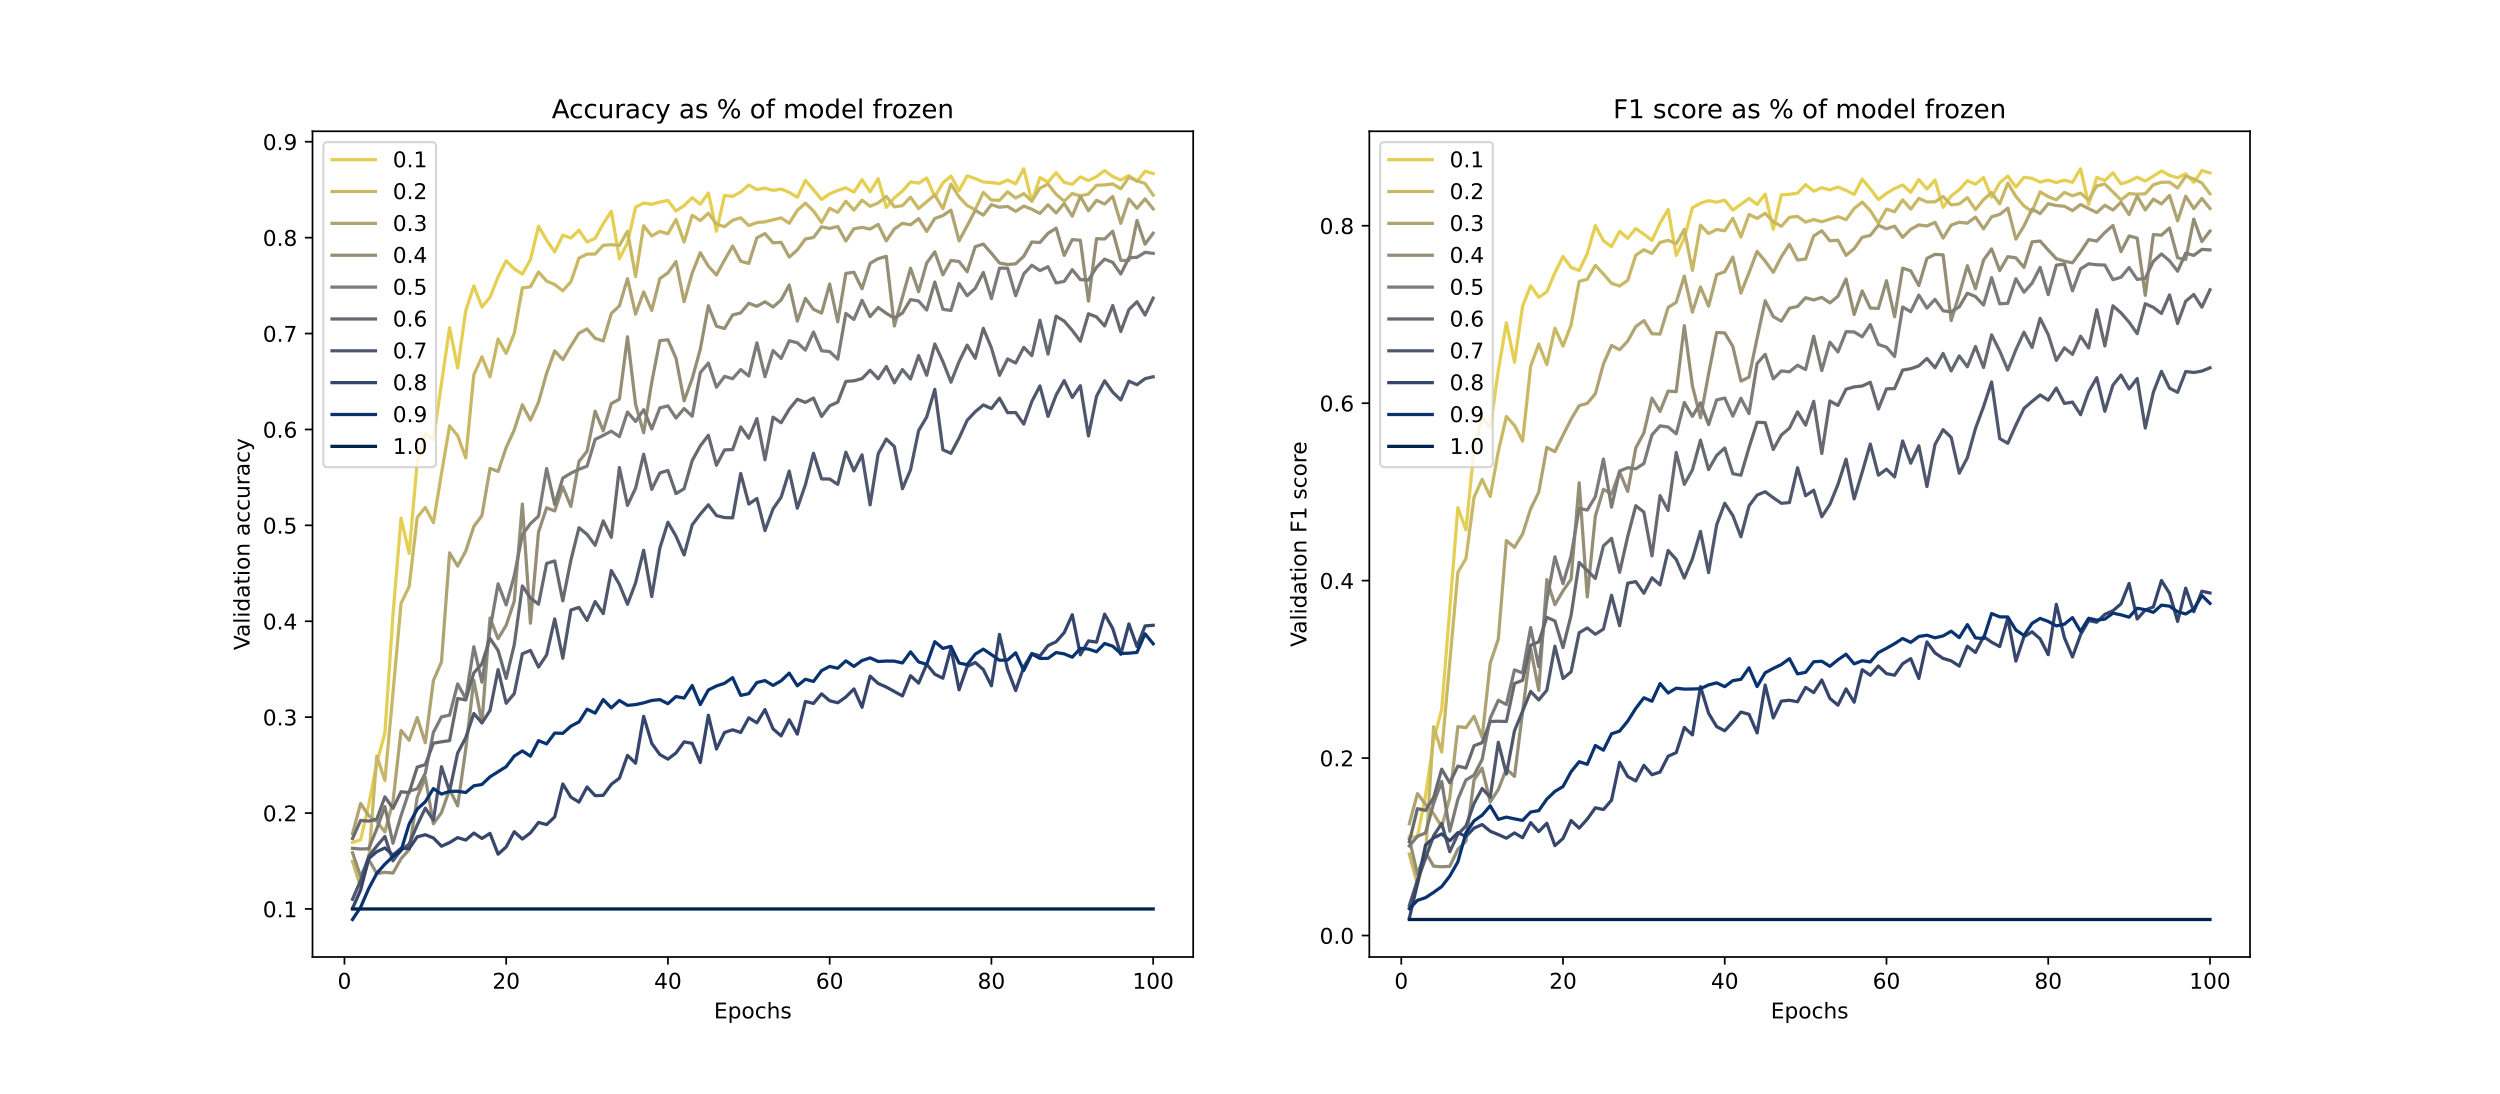 <?xml version="1.0" encoding="utf-8" standalone="no"?>
<!DOCTYPE svg PUBLIC "-//W3C//DTD SVG 1.1//EN"
  "http://www.w3.org/Graphics/SVG/1.1/DTD/svg11.dtd">
<!-- Created with matplotlib (https://matplotlib.org/) -->
<svg height="504pt" version="1.1" viewBox="0 0 1152 504" width="1152pt" xmlns="http://www.w3.org/2000/svg" xmlns:xlink="http://www.w3.org/1999/xlink">
 <defs>
  <style type="text/css">
*{stroke-linecap:butt;stroke-linejoin:round;}
  </style>
 </defs>
 <g id="figure_1">
  <g id="patch_1">
   <path d="M 0 504 
L 1152 504 
L 1152 0 
L 0 0 
z
" style="fill:#ffffff;"/>
  </g>
  <g id="axes_1">
   <g id="patch_2">
    <path d="M 144 441 
L 549.818 441 
L 549.818 60.48 
L 144 60.48 
z
" style="fill:#ffffff;"/>
   </g>
   <g id="matplotlib.axis_1">
    <g id="xtick_1">
     <g id="line2d_1">
      <defs>
       <path d="M 0 0 
L 0 3.5 
" id="m3a03d9c6e8" style="stroke:#000000;stroke-width:0.8;"/>
      </defs>
      <g>
       <use style="stroke:#000000;stroke-width:0.8;" x="158.72" xlink:href="#m3a03d9c6e8" y="441"/>
      </g>
     </g>
     <g id="text_1">
      <!-- 0 -->
      <defs>
       <path d="M 31.781 66.406 
Q 24.172 66.406 20.328 58.906 
Q 16.5 51.422 16.5 36.375 
Q 16.5 21.391 20.328 13.891 
Q 24.172 6.391 31.781 6.391 
Q 39.453 6.391 43.281 13.891 
Q 47.125 21.391 47.125 36.375 
Q 47.125 51.422 43.281 58.906 
Q 39.453 66.406 31.781 66.406 
z
M 31.781 74.219 
Q 44.047 74.219 50.516 64.516 
Q 56.984 54.828 56.984 36.375 
Q 56.984 17.969 50.516 8.266 
Q 44.047 -1.422 31.781 -1.422 
Q 19.531 -1.422 13.062 8.266 
Q 6.594 17.969 6.594 36.375 
Q 6.594 54.828 13.062 64.516 
Q 19.531 74.219 31.781 74.219 
z
" id="DejaVuSans-48"/>
      </defs>
      <g transform="translate(155.539 455.598)scale(0.1 -0.1)">
       <use xlink:href="#DejaVuSans-48"/>
      </g>
     </g>
    </g>
    <g id="xtick_2">
     <g id="line2d_2">
      <g>
       <use style="stroke:#000000;stroke-width:0.8;" x="233.25" xlink:href="#m3a03d9c6e8" y="441"/>
      </g>
     </g>
     <g id="text_2">
      <!-- 20 -->
      <defs>
       <path d="M 19.188 8.297 
L 53.609 8.297 
L 53.609 0 
L 7.328 0 
L 7.328 8.297 
Q 12.938 14.109 22.625 23.891 
Q 32.328 33.688 34.812 36.531 
Q 39.547 41.844 41.422 45.531 
Q 43.312 49.219 43.312 52.781 
Q 43.312 58.594 39.234 62.25 
Q 35.156 65.922 28.609 65.922 
Q 23.969 65.922 18.812 64.312 
Q 13.672 62.703 7.812 59.422 
L 7.812 69.391 
Q 13.766 71.781 18.938 73 
Q 24.125 74.219 28.422 74.219 
Q 39.75 74.219 46.484 68.547 
Q 53.219 62.891 53.219 53.422 
Q 53.219 48.922 51.531 44.891 
Q 49.859 40.875 45.406 35.406 
Q 44.188 33.984 37.641 27.219 
Q 31.109 20.453 19.188 8.297 
z
" id="DejaVuSans-50"/>
      </defs>
      <g transform="translate(226.888 455.598)scale(0.1 -0.1)">
       <use xlink:href="#DejaVuSans-50"/>
       <use x="63.623" xlink:href="#DejaVuSans-48"/>
      </g>
     </g>
    </g>
    <g id="xtick_3">
     <g id="line2d_3">
      <g>
       <use style="stroke:#000000;stroke-width:0.8;" x="307.781" xlink:href="#m3a03d9c6e8" y="441"/>
      </g>
     </g>
     <g id="text_3">
      <!-- 40 -->
      <defs>
       <path d="M 37.797 64.312 
L 12.891 25.391 
L 37.797 25.391 
z
M 35.203 72.906 
L 47.609 72.906 
L 47.609 25.391 
L 58.016 25.391 
L 58.016 17.188 
L 47.609 17.188 
L 47.609 0 
L 37.797 0 
L 37.797 17.188 
L 4.891 17.188 
L 4.891 26.703 
z
" id="DejaVuSans-52"/>
      </defs>
      <g transform="translate(301.418 455.598)scale(0.1 -0.1)">
       <use xlink:href="#DejaVuSans-52"/>
       <use x="63.623" xlink:href="#DejaVuSans-48"/>
      </g>
     </g>
    </g>
    <g id="xtick_4">
     <g id="line2d_4">
      <g>
       <use style="stroke:#000000;stroke-width:0.8;" x="382.311" xlink:href="#m3a03d9c6e8" y="441"/>
      </g>
     </g>
     <g id="text_4">
      <!-- 60 -->
      <defs>
       <path d="M 33.016 40.375 
Q 26.375 40.375 22.484 35.828 
Q 18.609 31.297 18.609 23.391 
Q 18.609 15.531 22.484 10.953 
Q 26.375 6.391 33.016 6.391 
Q 39.656 6.391 43.531 10.953 
Q 47.406 15.531 47.406 23.391 
Q 47.406 31.297 43.531 35.828 
Q 39.656 40.375 33.016 40.375 
z
M 52.594 71.297 
L 52.594 62.312 
Q 48.875 64.062 45.094 64.984 
Q 41.312 65.922 37.594 65.922 
Q 27.828 65.922 22.672 59.328 
Q 17.531 52.734 16.797 39.406 
Q 19.672 43.656 24.016 45.922 
Q 28.375 48.188 33.594 48.188 
Q 44.578 48.188 50.953 41.516 
Q 57.328 34.859 57.328 23.391 
Q 57.328 12.156 50.688 5.359 
Q 44.047 -1.422 33.016 -1.422 
Q 20.359 -1.422 13.672 8.266 
Q 6.984 17.969 6.984 36.375 
Q 6.984 53.656 15.188 63.938 
Q 23.391 74.219 37.203 74.219 
Q 40.922 74.219 44.703 73.484 
Q 48.484 72.75 52.594 71.297 
z
" id="DejaVuSans-54"/>
      </defs>
      <g transform="translate(375.949 455.598)scale(0.1 -0.1)">
       <use xlink:href="#DejaVuSans-54"/>
       <use x="63.623" xlink:href="#DejaVuSans-48"/>
      </g>
     </g>
    </g>
    <g id="xtick_5">
     <g id="line2d_5">
      <g>
       <use style="stroke:#000000;stroke-width:0.8;" x="456.841" xlink:href="#m3a03d9c6e8" y="441"/>
      </g>
     </g>
     <g id="text_5">
      <!-- 80 -->
      <defs>
       <path d="M 31.781 34.625 
Q 24.75 34.625 20.719 30.859 
Q 16.703 27.094 16.703 20.516 
Q 16.703 13.922 20.719 10.156 
Q 24.75 6.391 31.781 6.391 
Q 38.812 6.391 42.859 10.172 
Q 46.922 13.969 46.922 20.516 
Q 46.922 27.094 42.891 30.859 
Q 38.875 34.625 31.781 34.625 
z
M 21.922 38.812 
Q 15.578 40.375 12.031 44.719 
Q 8.5 49.078 8.5 55.328 
Q 8.5 64.062 14.719 69.141 
Q 20.953 74.219 31.781 74.219 
Q 42.672 74.219 48.875 69.141 
Q 55.078 64.062 55.078 55.328 
Q 55.078 49.078 51.531 44.719 
Q 48 40.375 41.703 38.812 
Q 48.828 37.156 52.797 32.312 
Q 56.781 27.484 56.781 20.516 
Q 56.781 9.906 50.312 4.234 
Q 43.844 -1.422 31.781 -1.422 
Q 19.734 -1.422 13.25 4.234 
Q 6.781 9.906 6.781 20.516 
Q 6.781 27.484 10.781 32.312 
Q 14.797 37.156 21.922 38.812 
z
M 18.312 54.391 
Q 18.312 48.734 21.844 45.562 
Q 25.391 42.391 31.781 42.391 
Q 38.141 42.391 41.719 45.562 
Q 45.312 48.734 45.312 54.391 
Q 45.312 60.062 41.719 63.234 
Q 38.141 66.406 31.781 66.406 
Q 25.391 66.406 21.844 63.234 
Q 18.312 60.062 18.312 54.391 
z
" id="DejaVuSans-56"/>
      </defs>
      <g transform="translate(450.479 455.598)scale(0.1 -0.1)">
       <use xlink:href="#DejaVuSans-56"/>
       <use x="63.623" xlink:href="#DejaVuSans-48"/>
      </g>
     </g>
    </g>
    <g id="xtick_6">
     <g id="line2d_6">
      <g>
       <use style="stroke:#000000;stroke-width:0.8;" x="531.372" xlink:href="#m3a03d9c6e8" y="441"/>
      </g>
     </g>
     <g id="text_6">
      <!-- 100 -->
      <defs>
       <path d="M 12.406 8.297 
L 28.516 8.297 
L 28.516 63.922 
L 10.984 60.406 
L 10.984 69.391 
L 28.422 72.906 
L 38.281 72.906 
L 38.281 8.297 
L 54.391 8.297 
L 54.391 0 
L 12.406 0 
z
" id="DejaVuSans-49"/>
      </defs>
      <g transform="translate(521.828 455.598)scale(0.1 -0.1)">
       <use xlink:href="#DejaVuSans-49"/>
       <use x="63.623" xlink:href="#DejaVuSans-48"/>
       <use x="127.246" xlink:href="#DejaVuSans-48"/>
      </g>
     </g>
    </g>
    <g id="text_7">
     <!-- Epochs -->
     <defs>
      <path d="M 9.812 72.906 
L 55.906 72.906 
L 55.906 64.594 
L 19.672 64.594 
L 19.672 43.016 
L 54.391 43.016 
L 54.391 34.719 
L 19.672 34.719 
L 19.672 8.297 
L 56.781 8.297 
L 56.781 0 
L 9.812 0 
z
" id="DejaVuSans-69"/>
      <path d="M 18.109 8.203 
L 18.109 -20.797 
L 9.078 -20.797 
L 9.078 54.688 
L 18.109 54.688 
L 18.109 46.391 
Q 20.953 51.266 25.266 53.625 
Q 29.594 56 35.594 56 
Q 45.562 56 51.781 48.094 
Q 58.016 40.188 58.016 27.297 
Q 58.016 14.406 51.781 6.484 
Q 45.562 -1.422 35.594 -1.422 
Q 29.594 -1.422 25.266 0.953 
Q 20.953 3.328 18.109 8.203 
z
M 48.688 27.297 
Q 48.688 37.203 44.609 42.844 
Q 40.531 48.484 33.406 48.484 
Q 26.266 48.484 22.188 42.844 
Q 18.109 37.203 18.109 27.297 
Q 18.109 17.391 22.188 11.75 
Q 26.266 6.109 33.406 6.109 
Q 40.531 6.109 44.609 11.75 
Q 48.688 17.391 48.688 27.297 
z
" id="DejaVuSans-112"/>
      <path d="M 30.609 48.391 
Q 23.391 48.391 19.188 42.75 
Q 14.984 37.109 14.984 27.297 
Q 14.984 17.484 19.156 11.844 
Q 23.344 6.203 30.609 6.203 
Q 37.797 6.203 41.984 11.859 
Q 46.188 17.531 46.188 27.297 
Q 46.188 37.016 41.984 42.703 
Q 37.797 48.391 30.609 48.391 
z
M 30.609 56 
Q 42.328 56 49.016 48.375 
Q 55.719 40.766 55.719 27.297 
Q 55.719 13.875 49.016 6.219 
Q 42.328 -1.422 30.609 -1.422 
Q 18.844 -1.422 12.172 6.219 
Q 5.516 13.875 5.516 27.297 
Q 5.516 40.766 12.172 48.375 
Q 18.844 56 30.609 56 
z
" id="DejaVuSans-111"/>
      <path d="M 48.781 52.594 
L 48.781 44.188 
Q 44.969 46.297 41.141 47.344 
Q 37.312 48.391 33.406 48.391 
Q 24.656 48.391 19.812 42.844 
Q 14.984 37.312 14.984 27.297 
Q 14.984 17.281 19.812 11.734 
Q 24.656 6.203 33.406 6.203 
Q 37.312 6.203 41.141 7.25 
Q 44.969 8.297 48.781 10.406 
L 48.781 2.094 
Q 45.016 0.344 40.984 -0.531 
Q 36.969 -1.422 32.422 -1.422 
Q 20.062 -1.422 12.781 6.344 
Q 5.516 14.109 5.516 27.297 
Q 5.516 40.672 12.859 48.328 
Q 20.219 56 33.016 56 
Q 37.156 56 41.109 55.141 
Q 45.062 54.297 48.781 52.594 
z
" id="DejaVuSans-99"/>
      <path d="M 54.891 33.016 
L 54.891 0 
L 45.906 0 
L 45.906 32.719 
Q 45.906 40.484 42.875 44.328 
Q 39.844 48.188 33.797 48.188 
Q 26.516 48.188 22.312 43.547 
Q 18.109 38.922 18.109 30.906 
L 18.109 0 
L 9.078 0 
L 9.078 75.984 
L 18.109 75.984 
L 18.109 46.188 
Q 21.344 51.125 25.703 53.562 
Q 30.078 56 35.797 56 
Q 45.219 56 50.047 50.172 
Q 54.891 44.344 54.891 33.016 
z
" id="DejaVuSans-104"/>
      <path d="M 44.281 53.078 
L 44.281 44.578 
Q 40.484 46.531 36.375 47.5 
Q 32.281 48.484 27.875 48.484 
Q 21.188 48.484 17.844 46.438 
Q 14.5 44.391 14.5 40.281 
Q 14.5 37.156 16.891 35.375 
Q 19.281 33.594 26.516 31.984 
L 29.594 31.297 
Q 39.156 29.25 43.188 25.516 
Q 47.219 21.781 47.219 15.094 
Q 47.219 7.469 41.188 3.016 
Q 35.156 -1.422 24.609 -1.422 
Q 20.219 -1.422 15.453 -0.562 
Q 10.688 0.297 5.422 2 
L 5.422 11.281 
Q 10.406 8.688 15.234 7.391 
Q 20.062 6.109 24.812 6.109 
Q 31.156 6.109 34.562 8.281 
Q 37.984 10.453 37.984 14.406 
Q 37.984 18.062 35.516 20.016 
Q 33.062 21.969 24.703 23.781 
L 21.578 24.516 
Q 13.234 26.266 9.516 29.906 
Q 5.812 33.547 5.812 39.891 
Q 5.812 47.609 11.281 51.797 
Q 16.75 56 26.812 56 
Q 31.781 56 36.172 55.266 
Q 40.578 54.547 44.281 53.078 
z
" id="DejaVuSans-115"/>
     </defs>
     <g transform="translate(328.993 469.277)scale(0.1 -0.1)">
      <use xlink:href="#DejaVuSans-69"/>
      <use x="63.184" xlink:href="#DejaVuSans-112"/>
      <use x="126.66" xlink:href="#DejaVuSans-111"/>
      <use x="187.842" xlink:href="#DejaVuSans-99"/>
      <use x="242.822" xlink:href="#DejaVuSans-104"/>
      <use x="306.201" xlink:href="#DejaVuSans-115"/>
     </g>
    </g>
   </g>
   <g id="matplotlib.axis_2">
    <g id="ytick_1">
     <g id="line2d_7">
      <defs>
       <path d="M 0 0 
L -3.5 0 
" id="m213b080c82" style="stroke:#000000;stroke-width:0.8;"/>
      </defs>
      <g>
       <use style="stroke:#000000;stroke-width:0.8;" x="144" xlink:href="#m213b080c82" y="418.843"/>
      </g>
     </g>
     <g id="text_8">
      <!-- 0.1 -->
      <defs>
       <path d="M 10.688 12.406 
L 21 12.406 
L 21 0 
L 10.688 0 
z
" id="DejaVuSans-46"/>
      </defs>
      <g transform="translate(121.097 422.642)scale(0.1 -0.1)">
       <use xlink:href="#DejaVuSans-48"/>
       <use x="63.623" xlink:href="#DejaVuSans-46"/>
       <use x="95.41" xlink:href="#DejaVuSans-49"/>
      </g>
     </g>
    </g>
    <g id="ytick_2">
     <g id="line2d_8">
      <g>
       <use style="stroke:#000000;stroke-width:0.8;" x="144" xlink:href="#m213b080c82" y="374.652"/>
      </g>
     </g>
     <g id="text_9">
      <!-- 0.2 -->
      <g transform="translate(121.097 378.451)scale(0.1 -0.1)">
       <use xlink:href="#DejaVuSans-48"/>
       <use x="63.623" xlink:href="#DejaVuSans-46"/>
       <use x="95.41" xlink:href="#DejaVuSans-50"/>
      </g>
     </g>
    </g>
    <g id="ytick_3">
     <g id="line2d_9">
      <g>
       <use style="stroke:#000000;stroke-width:0.8;" x="144" xlink:href="#m213b080c82" y="330.461"/>
      </g>
     </g>
     <g id="text_10">
      <!-- 0.3 -->
      <defs>
       <path d="M 40.578 39.312 
Q 47.656 37.797 51.625 33 
Q 55.609 28.219 55.609 21.188 
Q 55.609 10.406 48.188 4.484 
Q 40.766 -1.422 27.094 -1.422 
Q 22.516 -1.422 17.656 -0.516 
Q 12.797 0.391 7.625 2.203 
L 7.625 11.719 
Q 11.719 9.328 16.594 8.109 
Q 21.484 6.891 26.812 6.891 
Q 36.078 6.891 40.938 10.547 
Q 45.797 14.203 45.797 21.188 
Q 45.797 27.641 41.281 31.266 
Q 36.766 34.906 28.719 34.906 
L 20.219 34.906 
L 20.219 43.016 
L 29.109 43.016 
Q 36.375 43.016 40.234 45.922 
Q 44.094 48.828 44.094 54.297 
Q 44.094 59.906 40.109 62.906 
Q 36.141 65.922 28.719 65.922 
Q 24.656 65.922 20.016 65.031 
Q 15.375 64.156 9.812 62.312 
L 9.812 71.094 
Q 15.438 72.656 20.344 73.438 
Q 25.25 74.219 29.594 74.219 
Q 40.828 74.219 47.359 69.109 
Q 53.906 64.016 53.906 55.328 
Q 53.906 49.266 50.438 45.094 
Q 46.969 40.922 40.578 39.312 
z
" id="DejaVuSans-51"/>
      </defs>
      <g transform="translate(121.097 334.26)scale(0.1 -0.1)">
       <use xlink:href="#DejaVuSans-48"/>
       <use x="63.623" xlink:href="#DejaVuSans-46"/>
       <use x="95.41" xlink:href="#DejaVuSans-51"/>
      </g>
     </g>
    </g>
    <g id="ytick_4">
     <g id="line2d_10">
      <g>
       <use style="stroke:#000000;stroke-width:0.8;" x="144" xlink:href="#m213b080c82" y="286.27"/>
      </g>
     </g>
     <g id="text_11">
      <!-- 0.4 -->
      <g transform="translate(121.097 290.069)scale(0.1 -0.1)">
       <use xlink:href="#DejaVuSans-48"/>
       <use x="63.623" xlink:href="#DejaVuSans-46"/>
       <use x="95.41" xlink:href="#DejaVuSans-52"/>
      </g>
     </g>
    </g>
    <g id="ytick_5">
     <g id="line2d_11">
      <g>
       <use style="stroke:#000000;stroke-width:0.8;" x="144" xlink:href="#m213b080c82" y="242.079"/>
      </g>
     </g>
     <g id="text_12">
      <!-- 0.5 -->
      <defs>
       <path d="M 10.797 72.906 
L 49.516 72.906 
L 49.516 64.594 
L 19.828 64.594 
L 19.828 46.734 
Q 21.969 47.469 24.109 47.828 
Q 26.266 48.188 28.422 48.188 
Q 40.625 48.188 47.75 41.5 
Q 54.891 34.812 54.891 23.391 
Q 54.891 11.625 47.562 5.094 
Q 40.234 -1.422 26.906 -1.422 
Q 22.312 -1.422 17.547 -0.641 
Q 12.797 0.141 7.719 1.703 
L 7.719 11.625 
Q 12.109 9.234 16.797 8.062 
Q 21.484 6.891 26.703 6.891 
Q 35.156 6.891 40.078 11.328 
Q 45.016 15.766 45.016 23.391 
Q 45.016 31 40.078 35.438 
Q 35.156 39.891 26.703 39.891 
Q 22.75 39.891 18.812 39.016 
Q 14.891 38.141 10.797 36.281 
z
" id="DejaVuSans-53"/>
      </defs>
      <g transform="translate(121.097 245.878)scale(0.1 -0.1)">
       <use xlink:href="#DejaVuSans-48"/>
       <use x="63.623" xlink:href="#DejaVuSans-46"/>
       <use x="95.41" xlink:href="#DejaVuSans-53"/>
      </g>
     </g>
    </g>
    <g id="ytick_6">
     <g id="line2d_12">
      <g>
       <use style="stroke:#000000;stroke-width:0.8;" x="144" xlink:href="#m213b080c82" y="197.888"/>
      </g>
     </g>
     <g id="text_13">
      <!-- 0.6 -->
      <g transform="translate(121.097 201.687)scale(0.1 -0.1)">
       <use xlink:href="#DejaVuSans-48"/>
       <use x="63.623" xlink:href="#DejaVuSans-46"/>
       <use x="95.41" xlink:href="#DejaVuSans-54"/>
      </g>
     </g>
    </g>
    <g id="ytick_7">
     <g id="line2d_13">
      <g>
       <use style="stroke:#000000;stroke-width:0.8;" x="144" xlink:href="#m213b080c82" y="153.697"/>
      </g>
     </g>
     <g id="text_14">
      <!-- 0.7 -->
      <defs>
       <path d="M 8.203 72.906 
L 55.078 72.906 
L 55.078 68.703 
L 28.609 0 
L 18.312 0 
L 43.219 64.594 
L 8.203 64.594 
z
" id="DejaVuSans-55"/>
      </defs>
      <g transform="translate(121.097 157.496)scale(0.1 -0.1)">
       <use xlink:href="#DejaVuSans-48"/>
       <use x="63.623" xlink:href="#DejaVuSans-46"/>
       <use x="95.41" xlink:href="#DejaVuSans-55"/>
      </g>
     </g>
    </g>
    <g id="ytick_8">
     <g id="line2d_14">
      <g>
       <use style="stroke:#000000;stroke-width:0.8;" x="144" xlink:href="#m213b080c82" y="109.506"/>
      </g>
     </g>
     <g id="text_15">
      <!-- 0.8 -->
      <g transform="translate(121.097 113.305)scale(0.1 -0.1)">
       <use xlink:href="#DejaVuSans-48"/>
       <use x="63.623" xlink:href="#DejaVuSans-46"/>
       <use x="95.41" xlink:href="#DejaVuSans-56"/>
      </g>
     </g>
    </g>
    <g id="ytick_9">
     <g id="line2d_15">
      <g>
       <use style="stroke:#000000;stroke-width:0.8;" x="144" xlink:href="#m213b080c82" y="65.314"/>
      </g>
     </g>
     <g id="text_16">
      <!-- 0.9 -->
      <defs>
       <path d="M 10.984 1.516 
L 10.984 10.5 
Q 14.703 8.734 18.5 7.812 
Q 22.312 6.891 25.984 6.891 
Q 35.75 6.891 40.891 13.453 
Q 46.047 20.016 46.781 33.406 
Q 43.953 29.203 39.594 26.953 
Q 35.25 24.703 29.984 24.703 
Q 19.047 24.703 12.672 31.312 
Q 6.297 37.938 6.297 49.422 
Q 6.297 60.641 12.938 67.422 
Q 19.578 74.219 30.609 74.219 
Q 43.266 74.219 49.922 64.516 
Q 56.594 54.828 56.594 36.375 
Q 56.594 19.141 48.406 8.859 
Q 40.234 -1.422 26.422 -1.422 
Q 22.703 -1.422 18.891 -0.688 
Q 15.094 0.047 10.984 1.516 
z
M 30.609 32.422 
Q 37.25 32.422 41.125 36.953 
Q 45.016 41.5 45.016 49.422 
Q 45.016 57.281 41.125 61.844 
Q 37.25 66.406 30.609 66.406 
Q 23.969 66.406 20.094 61.844 
Q 16.219 57.281 16.219 49.422 
Q 16.219 41.5 20.094 36.953 
Q 23.969 32.422 30.609 32.422 
z
" id="DejaVuSans-57"/>
      </defs>
      <g transform="translate(121.097 69.114)scale(0.1 -0.1)">
       <use xlink:href="#DejaVuSans-48"/>
       <use x="63.623" xlink:href="#DejaVuSans-46"/>
       <use x="95.41" xlink:href="#DejaVuSans-57"/>
      </g>
     </g>
    </g>
    <g id="text_17">
     <!-- Validation accuracy -->
     <defs>
      <path d="M 28.609 0 
L 0.781 72.906 
L 11.078 72.906 
L 34.188 11.531 
L 57.328 72.906 
L 67.578 72.906 
L 39.797 0 
z
" id="DejaVuSans-86"/>
      <path d="M 34.281 27.484 
Q 23.391 27.484 19.188 25 
Q 14.984 22.516 14.984 16.5 
Q 14.984 11.719 18.141 8.906 
Q 21.297 6.109 26.703 6.109 
Q 34.188 6.109 38.703 11.406 
Q 43.219 16.703 43.219 25.484 
L 43.219 27.484 
z
M 52.203 31.203 
L 52.203 0 
L 43.219 0 
L 43.219 8.297 
Q 40.141 3.328 35.547 0.953 
Q 30.953 -1.422 24.312 -1.422 
Q 15.922 -1.422 10.953 3.297 
Q 6 8.016 6 15.922 
Q 6 25.141 12.172 29.828 
Q 18.359 34.516 30.609 34.516 
L 43.219 34.516 
L 43.219 35.406 
Q 43.219 41.609 39.141 45 
Q 35.062 48.391 27.688 48.391 
Q 23 48.391 18.547 47.266 
Q 14.109 46.141 10.016 43.891 
L 10.016 52.203 
Q 14.938 54.109 19.578 55.047 
Q 24.219 56 28.609 56 
Q 40.484 56 46.344 49.844 
Q 52.203 43.703 52.203 31.203 
z
" id="DejaVuSans-97"/>
      <path d="M 9.422 75.984 
L 18.406 75.984 
L 18.406 0 
L 9.422 0 
z
" id="DejaVuSans-108"/>
      <path d="M 9.422 54.688 
L 18.406 54.688 
L 18.406 0 
L 9.422 0 
z
M 9.422 75.984 
L 18.406 75.984 
L 18.406 64.594 
L 9.422 64.594 
z
" id="DejaVuSans-105"/>
      <path d="M 45.406 46.391 
L 45.406 75.984 
L 54.391 75.984 
L 54.391 0 
L 45.406 0 
L 45.406 8.203 
Q 42.578 3.328 38.25 0.953 
Q 33.938 -1.422 27.875 -1.422 
Q 17.969 -1.422 11.734 6.484 
Q 5.516 14.406 5.516 27.297 
Q 5.516 40.188 11.734 48.094 
Q 17.969 56 27.875 56 
Q 33.938 56 38.25 53.625 
Q 42.578 51.266 45.406 46.391 
z
M 14.797 27.297 
Q 14.797 17.391 18.875 11.75 
Q 22.953 6.109 30.078 6.109 
Q 37.203 6.109 41.297 11.75 
Q 45.406 17.391 45.406 27.297 
Q 45.406 37.203 41.297 42.844 
Q 37.203 48.484 30.078 48.484 
Q 22.953 48.484 18.875 42.844 
Q 14.797 37.203 14.797 27.297 
z
" id="DejaVuSans-100"/>
      <path d="M 18.312 70.219 
L 18.312 54.688 
L 36.812 54.688 
L 36.812 47.703 
L 18.312 47.703 
L 18.312 18.016 
Q 18.312 11.328 20.141 9.422 
Q 21.969 7.516 27.594 7.516 
L 36.812 7.516 
L 36.812 0 
L 27.594 0 
Q 17.188 0 13.234 3.875 
Q 9.281 7.766 9.281 18.016 
L 9.281 47.703 
L 2.688 47.703 
L 2.688 54.688 
L 9.281 54.688 
L 9.281 70.219 
z
" id="DejaVuSans-116"/>
      <path d="M 54.891 33.016 
L 54.891 0 
L 45.906 0 
L 45.906 32.719 
Q 45.906 40.484 42.875 44.328 
Q 39.844 48.188 33.797 48.188 
Q 26.516 48.188 22.312 43.547 
Q 18.109 38.922 18.109 30.906 
L 18.109 0 
L 9.078 0 
L 9.078 54.688 
L 18.109 54.688 
L 18.109 46.188 
Q 21.344 51.125 25.703 53.562 
Q 30.078 56 35.797 56 
Q 45.219 56 50.047 50.172 
Q 54.891 44.344 54.891 33.016 
z
" id="DejaVuSans-110"/>
      <path id="DejaVuSans-32"/>
      <path d="M 8.5 21.578 
L 8.5 54.688 
L 17.484 54.688 
L 17.484 21.922 
Q 17.484 14.156 20.5 10.266 
Q 23.531 6.391 29.594 6.391 
Q 36.859 6.391 41.078 11.031 
Q 45.312 15.672 45.312 23.688 
L 45.312 54.688 
L 54.297 54.688 
L 54.297 0 
L 45.312 0 
L 45.312 8.406 
Q 42.047 3.422 37.719 1 
Q 33.406 -1.422 27.688 -1.422 
Q 18.266 -1.422 13.375 4.438 
Q 8.5 10.297 8.5 21.578 
z
M 31.109 56 
z
" id="DejaVuSans-117"/>
      <path d="M 41.109 46.297 
Q 39.594 47.172 37.812 47.578 
Q 36.031 48 33.891 48 
Q 26.266 48 22.188 43.047 
Q 18.109 38.094 18.109 28.812 
L 18.109 0 
L 9.078 0 
L 9.078 54.688 
L 18.109 54.688 
L 18.109 46.188 
Q 20.953 51.172 25.484 53.578 
Q 30.031 56 36.531 56 
Q 37.453 56 38.578 55.875 
Q 39.703 55.766 41.062 55.516 
z
" id="DejaVuSans-114"/>
      <path d="M 32.172 -5.078 
Q 28.375 -14.844 24.75 -17.812 
Q 21.141 -20.797 15.094 -20.797 
L 7.906 -20.797 
L 7.906 -13.281 
L 13.188 -13.281 
Q 16.891 -13.281 18.938 -11.516 
Q 21 -9.766 23.484 -3.219 
L 25.094 0.875 
L 2.984 54.688 
L 12.5 54.688 
L 29.594 11.922 
L 46.688 54.688 
L 56.203 54.688 
z
" id="DejaVuSans-121"/>
     </defs>
     <g transform="translate(115.017 299.579)rotate(-90)scale(0.1 -0.1)">
      <use xlink:href="#DejaVuSans-86"/>
      <use x="60.658" xlink:href="#DejaVuSans-97"/>
      <use x="121.938" xlink:href="#DejaVuSans-108"/>
      <use x="149.721" xlink:href="#DejaVuSans-105"/>
      <use x="177.504" xlink:href="#DejaVuSans-100"/>
      <use x="240.98" xlink:href="#DejaVuSans-97"/>
      <use x="302.26" xlink:href="#DejaVuSans-116"/>
      <use x="341.469" xlink:href="#DejaVuSans-105"/>
      <use x="369.252" xlink:href="#DejaVuSans-111"/>
      <use x="430.434" xlink:href="#DejaVuSans-110"/>
      <use x="493.812" xlink:href="#DejaVuSans-32"/>
      <use x="525.6" xlink:href="#DejaVuSans-97"/>
      <use x="586.879" xlink:href="#DejaVuSans-99"/>
      <use x="641.859" xlink:href="#DejaVuSans-99"/>
      <use x="696.84" xlink:href="#DejaVuSans-117"/>
      <use x="760.219" xlink:href="#DejaVuSans-114"/>
      <use x="801.332" xlink:href="#DejaVuSans-97"/>
      <use x="862.611" xlink:href="#DejaVuSans-99"/>
      <use x="917.592" xlink:href="#DejaVuSans-121"/>
     </g>
    </g>
   </g>
   <g id="line2d_16">
    <path clip-path="url(#p94eca70981)" d="M 162.446 388.218 
L 166.173 386.981 
L 169.899 370.94 
L 173.626 351.496 
L 177.352 337.84 
L 181.079 283.441 
L 184.805 238.808 
L 188.532 255.027 
L 192.258 212.736 
L 195.985 199.611 
L 199.711 202.572 
L 203.438 176.676 
L 207.165 151.001 
L 210.891 169.561 
L 214.618 143.179 
L 218.344 131.734 
L 222.071 141.456 
L 225.797 137.037 
L 229.524 127.535 
L 233.25 120.156 
L 236.977 123.912 
L 240.703 126.298 
L 244.43 119.625 
L 248.156 104.247 
L 251.883 110.699 
L 255.609 116.09 
L 259.336 108.401 
L 263.062 109.682 
L 266.789 106.103 
L 270.515 111.45 
L 274.242 109.903 
L 277.968 103.098 
L 281.695 97.353 
L 285.421 119.272 
L 289.148 111.936 
L 292.875 95.453 
L 296.601 93.597 
L 300.328 94.127 
L 304.054 93.111 
L 307.781 92.359 
L 311.507 97.22 
L 315.234 94.746 
L 318.96 91.122 
L 322.687 94.083 
L 326.413 88.913 
L 330.14 106.545 
L 333.866 90.106 
L 337.593 90.459 
L 341.319 88.471 
L 345.046 85.245 
L 348.772 87.366 
L 352.499 86.659 
L 356.225 87.719 
L 359.952 87.101 
L 363.678 88.647 
L 367.405 90.901 
L 371.131 83.123 
L 374.858 87.498 
L 378.585 91.917 
L 382.311 89.31 
L 386.038 87.764 
L 389.764 86.526 
L 393.491 88.515 
L 397.217 82.814 
L 400.944 88.338 
L 404.67 82.372 
L 408.397 95.585 
L 412.123 91.122 
L 415.85 88.029 
L 419.576 83.786 
L 423.303 84.405 
L 427.029 82.019 
L 430.756 90.636 
L 434.482 84.317 
L 438.209 81.135 
L 441.935 87.852 
L 445.662 81.046 
L 449.388 82.284 
L 453.115 83.875 
L 456.841 84.14 
L 460.568 84.626 
L 464.295 82.991 
L 468.021 84.714 
L 471.748 77.776 
L 475.474 92.845 
L 479.201 81.798 
L 482.927 83.919 
L 486.654 79.588 
L 490.38 84.052 
L 494.107 84.935 
L 497.833 81.488 
L 501.56 83.212 
L 505.286 81.4 
L 509.013 78.616 
L 512.739 81.356 
L 516.466 82.947 
L 520.192 80.87 
L 523.919 83.61 
L 527.645 78.925 
L 531.372 79.986 
" style="fill:none;stroke:#e5cf52;stroke-linecap:square;stroke-width:1.5;"/>
   </g>
   <g id="line2d_17">
    <path clip-path="url(#p94eca70981)" d="M 162.446 396.924 
L 166.173 408.679 
L 169.899 396.349 
L 173.626 348.402 
L 177.352 359.582 
L 181.079 319.413 
L 184.805 278.05 
L 188.532 270.317 
L 192.258 238.411 
L 195.985 233.815 
L 199.711 240.841 
L 203.438 218.215 
L 207.165 196.208 
L 210.891 200.76 
L 214.618 210.968 
L 218.344 172.654 
L 222.071 164.435 
L 225.797 173.671 
L 229.524 156.215 
L 233.25 162.844 
L 236.977 153.652 
L 240.703 132.662 
L 244.43 132.175 
L 248.156 125.326 
L 251.883 129.524 
L 255.609 131.115 
L 259.336 133.987 
L 263.062 129.833 
L 266.789 118.962 
L 270.515 117.106 
L 274.242 117.062 
L 277.968 113.041 
L 281.695 112.731 
L 285.421 113.129 
L 289.148 106.545 
L 292.875 127.447 
L 296.601 104.026 
L 300.328 108.754 
L 304.054 106.633 
L 307.781 107.738 
L 311.507 101.153 
L 315.234 111.538 
L 318.96 99.209 
L 322.687 101.64 
L 326.413 98.237 
L 330.14 103.23 
L 333.866 104.468 
L 337.593 101.507 
L 341.319 100.358 
L 345.046 103.937 
L 348.772 102.568 
L 352.499 102.214 
L 356.225 101.286 
L 359.952 100.402 
L 363.678 102.877 
L 367.405 96.955 
L 371.131 93.597 
L 374.858 97.22 
L 378.585 102.523 
L 382.311 95.983 
L 386.038 97.883 
L 389.764 92.757 
L 393.491 96.823 
L 397.217 92.227 
L 400.944 95.055 
L 404.67 93.508 
L 408.397 90.503 
L 412.123 95.32 
L 415.85 94.746 
L 419.576 90.857 
L 423.303 96.116 
L 427.029 92.934 
L 430.756 89.796 
L 434.482 96.16 
L 438.209 84.847 
L 441.935 90.724 
L 445.662 94.702 
L 449.388 96.646 
L 453.115 88.647 
L 456.841 92.183 
L 460.568 92.315 
L 464.295 88.382 
L 468.021 91.255 
L 471.748 89.222 
L 475.474 92.625 
L 479.201 86.703 
L 482.927 84.803 
L 486.654 89.531 
L 490.38 92.713 
L 494.107 89.178 
L 497.833 90.282 
L 501.56 89.399 
L 505.286 85.377 
L 509.013 85.2 
L 512.739 84.759 
L 516.466 87.012 
L 520.192 81.665 
L 523.919 83.3 
L 527.645 84.538 
L 531.372 89.885 
" style="fill:none;stroke:#c8b866;stroke-linecap:square;stroke-width:1.5;"/>
   </g>
   <g id="line2d_18">
    <path clip-path="url(#p94eca70981)" d="M 162.446 384.108 
L 166.173 370.233 
L 169.899 375.889 
L 173.626 378.54 
L 177.352 383.357 
L 181.079 369.481 
L 184.805 336.603 
L 188.532 341.111 
L 192.258 330.682 
L 195.985 342.26 
L 199.711 313.58 
L 203.438 304.962 
L 207.165 254.761 
L 210.891 260.86 
L 214.618 253.922 
L 218.344 242.609 
L 222.071 237.571 
L 225.797 215.829 
L 229.524 217.243 
L 233.25 206.195 
L 236.977 198.064 
L 240.703 186.53 
L 244.43 193.601 
L 248.156 185.337 
L 251.883 171.992 
L 255.609 161.695 
L 259.336 165.716 
L 263.062 159.441 
L 266.789 153.52 
L 270.515 151.575 
L 274.242 155.906 
L 277.968 157.099 
L 281.695 144.461 
L 285.421 140.925 
L 289.148 128.419 
L 292.875 144.726 
L 296.601 134.518 
L 300.328 143.046 
L 304.054 128.375 
L 307.781 125.724 
L 311.507 120.553 
L 315.234 139.025 
L 318.96 125.812 
L 322.687 116.443 
L 326.413 122.674 
L 330.14 126.696 
L 333.866 119.846 
L 337.593 113.394 
L 341.319 120.377 
L 345.046 121.393 
L 348.772 109.594 
L 352.499 107.649 
L 356.225 111.892 
L 359.952 111.671 
L 363.678 118.476 
L 367.405 115.162 
L 371.131 110.124 
L 374.858 109.417 
L 378.585 104.512 
L 382.311 105.263 
L 386.038 104.379 
L 389.764 111.052 
L 393.491 105.396 
L 397.217 104.777 
L 400.944 105.573 
L 404.67 103.407 
L 408.397 111.008 
L 412.123 105.484 
L 415.85 102.921 
L 419.576 103.584 
L 423.303 100.756 
L 427.029 106.633 
L 430.756 100.667 
L 434.482 99.342 
L 438.209 96.823 
L 441.935 111.008 
L 445.662 104.07 
L 449.388 96.911 
L 453.115 99.121 
L 456.841 94.304 
L 460.568 95.497 
L 464.295 95.099 
L 468.021 97.397 
L 471.748 94.967 
L 475.474 96.425 
L 479.201 98.369 
L 482.927 94.348 
L 486.654 98.148 
L 490.38 93.729 
L 494.107 99.607 
L 497.833 90.503 
L 501.56 97.088 
L 505.286 92.315 
L 509.013 93.994 
L 512.739 90.503 
L 516.466 102.921 
L 520.192 91.697 
L 523.919 95.939 
L 527.645 91.652 
L 531.372 96.248 
" style="fill:none;stroke:#aea371;stroke-linecap:square;stroke-width:1.5;"/>
   </g>
   <g id="line2d_19">
    <path clip-path="url(#p94eca70981)" d="M 162.446 392.947 
L 166.173 403.862 
L 169.899 396.04 
L 173.626 402.536 
L 177.352 401.962 
L 181.079 402.315 
L 184.805 395.687 
L 188.532 391.533 
L 192.258 367.448 
L 195.985 358.257 
L 199.711 379.601 
L 203.438 374.431 
L 207.165 363.781 
L 210.891 371.337 
L 214.618 345.22 
L 218.344 313.447 
L 222.071 333.068 
L 225.797 284.767 
L 229.524 294.312 
L 233.25 288.126 
L 236.977 276.989 
L 240.703 232.268 
L 244.43 287.153 
L 248.156 245.128 
L 251.883 233.992 
L 255.609 235.45 
L 259.336 224.314 
L 263.062 233.373 
L 266.789 212.647 
L 270.515 207.963 
L 274.242 189.491 
L 277.968 198.55 
L 281.695 185.956 
L 285.421 183.967 
L 289.148 155.199 
L 292.875 186.309 
L 296.601 199.434 
L 300.328 176.101 
L 304.054 156.967 
L 307.781 156.569 
L 311.507 165.098 
L 315.234 184.674 
L 318.96 174.511 
L 322.687 160.944 
L 326.413 140.881 
L 330.14 150.294 
L 333.866 151.399 
L 337.593 145.123 
L 341.319 144.195 
L 345.046 139.732 
L 348.772 141.146 
L 352.499 139.069 
L 356.225 141.456 
L 359.952 138.23 
L 363.678 131.336 
L 367.405 147.952 
L 371.131 137.478 
L 374.858 142.516 
L 378.585 144.284 
L 382.311 130.894 
L 386.038 148.305 
L 389.764 125.989 
L 393.491 125.458 
L 397.217 133.059 
L 400.944 121.349 
L 404.67 119.183 
L 408.397 118.123 
L 412.123 150.205 
L 415.85 136.904 
L 419.576 123.602 
L 423.303 134.429 
L 427.029 121.172 
L 430.756 116.046 
L 434.482 126.652 
L 438.209 120.023 
L 441.935 120.509 
L 445.662 125.238 
L 449.388 113.659 
L 453.115 112.466 
L 456.841 116.709 
L 460.568 121.216 
L 464.295 121.879 
L 468.021 121.57 
L 471.748 118.079 
L 475.474 111.494 
L 479.201 111.759 
L 482.927 107.517 
L 486.654 105.131 
L 490.38 117.681 
L 494.107 110.389 
L 497.833 110.743 
L 501.56 138.76 
L 505.286 109.992 
L 509.013 110.124 
L 512.739 106.545 
L 516.466 120.023 
L 520.192 119.979 
L 523.919 101.595 
L 527.645 112.51 
L 531.372 107.473 
" style="fill:none;stroke:#948e77;stroke-linecap:square;stroke-width:1.5;"/>
   </g>
   <g id="line2d_20">
    <path clip-path="url(#p94eca70981)" d="M 162.446 390.914 
L 166.173 391.223 
L 169.899 391.091 
L 173.626 381.899 
L 177.352 371.691 
L 181.079 388.572 
L 184.805 375.845 
L 188.532 364.576 
L 192.258 363.471 
L 195.985 356.312 
L 199.711 337.487 
L 203.438 330.328 
L 207.165 329.533 
L 210.891 315.171 
L 214.618 321.976 
L 218.344 298.024 
L 222.071 314.331 
L 225.797 290.07 
L 229.524 269.035 
L 233.25 278.757 
L 236.977 265.279 
L 240.703 246.409 
L 244.43 241.283 
L 248.156 237.836 
L 251.883 215.917 
L 255.609 232.445 
L 259.336 220.292 
L 263.062 218.039 
L 266.789 216.271 
L 270.515 214.813 
L 274.242 202.483 
L 277.968 200.627 
L 281.695 198.683 
L 285.421 201.202 
L 289.148 189.889 
L 292.875 194.22 
L 296.601 188.784 
L 300.328 197.667 
L 304.054 187.989 
L 307.781 187.017 
L 311.507 192.629 
L 315.234 188.254 
L 318.96 191.789 
L 322.687 171.726 
L 326.413 167.307 
L 330.14 178.444 
L 333.866 173.45 
L 337.593 174.511 
L 341.319 170.268 
L 345.046 173.273 
L 348.772 157.983 
L 352.499 173.583 
L 356.225 161.563 
L 359.952 165.186 
L 363.678 157.011 
L 367.405 157.939 
L 371.131 161.342 
L 374.858 152.989 
L 378.585 161.651 
L 382.311 162.004 
L 386.038 165.496 
L 389.764 144.416 
L 393.491 147.2 
L 397.217 138.362 
L 400.944 145.919 
L 404.67 141.677 
L 408.397 144.372 
L 412.123 146.582 
L 415.85 144.24 
L 419.576 138.053 
L 423.303 138.716 
L 427.029 142.87 
L 430.756 129.966 
L 434.482 142.516 
L 438.209 143.046 
L 441.935 130.629 
L 445.662 136.285 
L 449.388 132.883 
L 453.115 125.547 
L 456.841 137.611 
L 460.568 123.558 
L 464.295 123.602 
L 468.021 136.285 
L 471.748 126.21 
L 475.474 122.233 
L 479.201 124.707 
L 482.927 122.895 
L 486.654 130.408 
L 490.38 129.657 
L 494.107 124.265 
L 497.833 128.861 
L 501.56 129.038 
L 505.286 123.205 
L 509.013 119.404 
L 512.739 120.907 
L 516.466 126.254 
L 520.192 118.786 
L 523.919 118.565 
L 527.645 116.267 
L 531.372 116.753 
" style="fill:none;stroke:#7c7b78;stroke-linecap:square;stroke-width:1.5;"/>
   </g>
   <g id="line2d_21">
    <path clip-path="url(#p94eca70981)" d="M 162.446 386.406 
L 166.173 378.054 
L 169.899 378.364 
L 173.626 377.48 
L 177.352 367.183 
L 181.079 372.486 
L 184.805 364.841 
L 188.532 365.239 
L 192.258 353.484 
L 195.985 352.335 
L 199.711 342.436 
L 203.438 341.818 
L 207.165 341.287 
L 210.891 321.843 
L 214.618 322.55 
L 218.344 310.044 
L 222.071 305.89 
L 225.797 294.18 
L 229.524 299.748 
L 233.25 312.607 
L 236.977 297.096 
L 240.703 270.007 
L 244.43 275.575 
L 248.156 278.404 
L 251.883 259.622 
L 255.609 258.473 
L 259.336 276.857 
L 263.062 258.12 
L 266.789 243.183 
L 270.515 246.233 
L 274.242 251.27 
L 277.968 240.002 
L 281.695 247.602 
L 285.421 215.431 
L 289.148 232.887 
L 292.875 224.977 
L 296.601 209.333 
L 300.328 225.507 
L 304.054 217.95 
L 307.781 216.801 
L 311.507 227.451 
L 315.234 225.198 
L 318.96 212.25 
L 322.687 205.444 
L 326.413 200.583 
L 330.14 214.371 
L 333.866 207.3 
L 337.593 207.168 
L 341.319 196.739 
L 345.046 201.909 
L 348.772 192.894 
L 352.499 211.852 
L 356.225 192.231 
L 359.952 194.794 
L 363.678 188.563 
L 367.405 183.967 
L 371.131 185.426 
L 374.858 183.437 
L 378.585 191.922 
L 382.311 187.017 
L 386.038 185.293 
L 389.764 175.748 
L 393.491 175.483 
L 397.217 174.466 
L 400.944 170.622 
L 404.67 174.555 
L 408.397 168.898 
L 412.123 176.411 
L 415.85 170.312 
L 419.576 174.687 
L 423.303 163.86 
L 427.029 172.92 
L 430.756 158.513 
L 434.482 166.6 
L 438.209 176.101 
L 441.935 166.644 
L 445.662 159.044 
L 449.388 165.098 
L 453.115 151.31 
L 456.841 160.325 
L 460.568 172.964 
L 464.295 165.407 
L 468.021 167.263 
L 471.748 160.06 
L 475.474 163.86 
L 479.201 147.554 
L 482.927 163.153 
L 486.654 145.698 
L 490.38 147.952 
L 494.107 152.282 
L 497.833 157.232 
L 501.56 144.593 
L 505.286 146.051 
L 509.013 150.205 
L 512.739 140.793 
L 516.466 152.769 
L 520.192 142.649 
L 523.919 139.025 
L 527.645 145.168 
L 531.372 137.39 
" style="fill:none;stroke:#666970;stroke-linecap:square;stroke-width:1.5;"/>
   </g>
   <g id="line2d_22">
    <path clip-path="url(#p94eca70981)" d="M 162.446 414.379 
L 166.173 405.718 
L 169.899 394.582 
L 173.626 389.853 
L 177.352 385.478 
L 181.079 396.659 
L 184.805 391.709 
L 188.532 388.969 
L 192.258 380.175 
L 195.985 372.398 
L 199.711 377.966 
L 203.438 353.307 
L 207.165 364.576 
L 210.891 346.988 
L 214.618 339.917 
L 218.344 328.781 
L 222.071 333.112 
L 225.797 327.411 
L 229.524 308.586 
L 233.25 324.053 
L 236.977 319.59 
L 240.703 301.25 
L 244.43 299.704 
L 248.156 307.393 
L 251.883 301.781 
L 255.609 285.209 
L 259.336 303.327 
L 263.062 281.099 
L 266.789 279.906 
L 270.515 285.872 
L 274.242 277.21 
L 277.968 282.734 
L 281.695 262.893 
L 285.421 269.3 
L 289.148 278.448 
L 292.875 268.593 
L 296.601 253.568 
L 300.328 274.868 
L 304.054 252.596 
L 307.781 240.664 
L 311.507 247.072 
L 315.234 255.734 
L 318.96 241.858 
L 322.687 236.908 
L 326.413 232.622 
L 330.14 237.571 
L 333.866 238.499 
L 337.593 238.632 
L 341.319 218.171 
L 345.046 232.268 
L 348.772 229.705 
L 352.499 244.509 
L 356.225 234.478 
L 359.952 229.086 
L 363.678 217.066 
L 367.405 234.168 
L 371.131 223.342 
L 374.858 208.847 
L 378.585 220.69 
L 382.311 220.734 
L 386.038 223.209 
L 389.764 208.361 
L 393.491 216.978 
L 397.217 209.598 
L 400.944 232.622 
L 404.67 209.112 
L 408.397 202.307 
L 412.123 205.798 
L 415.85 225.198 
L 419.576 216.492 
L 423.303 198.418 
L 427.029 192.143 
L 430.756 179.416 
L 434.482 207.256 
L 438.209 208.891 
L 441.935 201.865 
L 445.662 193.689 
L 449.388 189.712 
L 453.115 186.619 
L 456.841 188.254 
L 460.568 183.481 
L 464.295 190.154 
L 468.021 190.11 
L 471.748 195.413 
L 475.474 184.984 
L 479.201 177.825 
L 482.927 191.878 
L 486.654 182.067 
L 490.38 175.394 
L 494.107 183.128 
L 497.833 177.736 
L 501.56 200.893 
L 505.286 182.597 
L 509.013 175.483 
L 512.739 180.697 
L 516.466 184.321 
L 520.192 175.615 
L 523.919 177.295 
L 527.645 174.466 
L 531.372 173.627 
" style="fill:none;stroke:#4f576c;stroke-linecap:square;stroke-width:1.5;"/>
   </g>
   <g id="line2d_23">
    <path clip-path="url(#p94eca70981)" d="M 162.446 418.577 
L 166.173 410.137 
L 169.899 395.642 
L 173.626 392.461 
L 177.352 390.737 
L 181.079 394.007 
L 184.805 390.914 
L 188.532 391.046 
L 192.258 385.611 
L 195.985 384.639 
L 199.711 386.141 
L 203.438 389.942 
L 207.165 388.262 
L 210.891 385.965 
L 214.618 387.113 
L 218.344 383.888 
L 222.071 386.362 
L 225.797 384.02 
L 229.524 393.61 
L 233.25 390.251 
L 236.977 383.269 
L 240.703 386.627 
L 244.43 383.799 
L 248.156 378.982 
L 251.883 379.955 
L 255.609 376.419 
L 259.336 361.262 
L 263.062 367.316 
L 266.789 369.614 
L 270.515 362.632 
L 274.242 366.653 
L 277.968 366.476 
L 281.695 361.394 
L 285.421 358.61 
L 289.148 348.093 
L 292.875 351.672 
L 296.601 330.107 
L 300.328 342.569 
L 304.054 347.695 
L 307.781 349.816 
L 311.507 346.944 
L 315.234 341.862 
L 318.96 342.525 
L 322.687 351.363 
L 326.413 329.577 
L 330.14 345.132 
L 333.866 337.531 
L 337.593 336.294 
L 341.319 337.531 
L 345.046 330.77 
L 348.772 333.068 
L 352.499 326.969 
L 356.225 335.896 
L 359.952 339.078 
L 363.678 331.654 
L 367.405 338.282 
L 371.131 323.213 
L 374.858 324.141 
L 378.585 319.722 
L 382.311 322.904 
L 386.038 323.832 
L 389.764 321.18 
L 393.491 317.468 
L 397.217 325.909 
L 400.944 311.547 
L 404.67 314.95 
L 408.397 316.585 
L 412.123 318.662 
L 415.85 320.694 
L 419.576 311.37 
L 423.303 314.773 
L 427.029 306.067 
L 430.756 310.663 
L 434.482 312.519 
L 438.209 298.687 
L 441.935 317.866 
L 445.662 307.172 
L 449.388 305.272 
L 453.115 308.542 
L 456.841 316.01 
L 460.568 292.324 
L 464.295 308.498 
L 468.021 318.22 
L 471.748 307.393 
L 475.474 301.118 
L 479.201 302.267 
L 482.927 297.494 
L 486.654 295.726 
L 490.38 291.528 
L 494.107 283.265 
L 497.833 301.736 
L 501.56 295.329 
L 505.286 295.903 
L 509.013 282.999 
L 512.739 289.584 
L 516.466 301.515 
L 520.192 287.507 
L 523.919 297.936 
L 527.645 288.435 
L 531.372 288.126 
" style="fill:none;stroke:#35456c;stroke-linecap:square;stroke-width:1.5;"/>
   </g>
   <g id="line2d_24">
    <path clip-path="url(#p94eca70981)" d="M 162.446 423.704 
L 166.173 418.047 
L 169.899 409.474 
L 173.626 402.448 
L 177.352 398.205 
L 181.079 394.67 
L 184.805 391.93 
L 188.532 379.734 
L 192.258 372.84 
L 195.985 369.437 
L 199.711 363.383 
L 203.438 365.902 
L 207.165 364.664 
L 210.891 364.62 
L 214.618 365.195 
L 218.344 362.101 
L 222.071 361.483 
L 225.797 357.947 
L 229.524 355.605 
L 233.25 353.263 
L 236.977 348.402 
L 240.703 346.016 
L 244.43 348.446 
L 248.156 341.287 
L 251.883 342.79 
L 255.609 337.796 
L 259.336 337.929 
L 263.062 334.615 
L 266.789 332.67 
L 270.515 326.793 
L 274.242 328.605 
L 277.968 322.374 
L 281.695 326.174 
L 285.421 322.771 
L 289.148 325.025 
L 292.875 324.672 
L 296.601 323.876 
L 300.328 322.771 
L 304.054 322.374 
L 307.781 324.274 
L 311.507 320.96 
L 315.234 321.667 
L 318.96 315.878 
L 322.687 324.672 
L 326.413 317.955 
L 330.14 316.099 
L 333.866 314.861 
L 337.593 312.254 
L 341.319 320.429 
L 345.046 319.634 
L 348.772 314.508 
L 352.499 313.624 
L 356.225 315.833 
L 359.952 313.712 
L 363.678 310.177 
L 367.405 316.01 
L 371.131 313.005 
L 374.858 314.022 
L 378.585 309.028 
L 382.311 307.084 
L 386.038 307.923 
L 389.764 304.52 
L 393.491 307.084 
L 397.217 304.388 
L 400.944 303.151 
L 404.67 304.83 
L 408.397 304.609 
L 412.123 304.653 
L 415.85 305.493 
L 419.576 300.367 
L 423.303 305.007 
L 427.029 306.156 
L 430.756 295.682 
L 434.482 298.776 
L 438.209 297.848 
L 441.935 305.537 
L 445.662 306.288 
L 449.388 301.427 
L 453.115 299.129 
L 456.841 301.648 
L 460.568 304.255 
L 464.295 304.123 
L 468.021 300.808 
L 471.748 308.94 
L 475.474 301.339 
L 479.201 303.416 
L 482.927 303.372 
L 486.654 300.676 
L 490.38 301.295 
L 494.107 302.841 
L 497.833 298.776 
L 501.56 299.085 
L 505.286 300.322 
L 509.013 296.522 
L 512.739 297.759 
L 516.466 301.118 
L 520.192 300.985 
L 523.919 300.632 
L 527.645 292.059 
L 531.372 296.654 
" style="fill:none;stroke:#083370;stroke-linecap:square;stroke-width:1.5;"/>
   </g>
   <g id="line2d_25">
    <path clip-path="url(#p94eca70981)" d="M 162.446 418.843 
L 166.173 418.843 
L 169.899 418.843 
L 173.626 418.843 
L 177.352 418.843 
L 181.079 418.843 
L 184.805 418.843 
L 188.532 418.843 
L 192.258 418.843 
L 195.985 418.843 
L 199.711 418.843 
L 203.438 418.843 
L 207.165 418.843 
L 210.891 418.843 
L 214.618 418.843 
L 218.344 418.843 
L 222.071 418.843 
L 225.797 418.843 
L 229.524 418.843 
L 233.25 418.843 
L 236.977 418.843 
L 240.703 418.843 
L 244.43 418.843 
L 248.156 418.843 
L 251.883 418.843 
L 255.609 418.843 
L 259.336 418.843 
L 263.062 418.843 
L 266.789 418.843 
L 270.515 418.843 
L 274.242 418.843 
L 277.968 418.843 
L 281.695 418.843 
L 285.421 418.843 
L 289.148 418.843 
L 292.875 418.843 
L 296.601 418.843 
L 300.328 418.843 
L 304.054 418.843 
L 307.781 418.843 
L 311.507 418.843 
L 315.234 418.843 
L 318.96 418.843 
L 322.687 418.843 
L 326.413 418.843 
L 330.14 418.843 
L 333.866 418.843 
L 337.593 418.843 
L 341.319 418.843 
L 345.046 418.843 
L 348.772 418.843 
L 352.499 418.843 
L 356.225 418.843 
L 359.952 418.843 
L 363.678 418.843 
L 367.405 418.843 
L 371.131 418.843 
L 374.858 418.843 
L 378.585 418.843 
L 382.311 418.843 
L 386.038 418.843 
L 389.764 418.843 
L 393.491 418.843 
L 397.217 418.843 
L 400.944 418.843 
L 404.67 418.843 
L 408.397 418.843 
L 412.123 418.843 
L 415.85 418.843 
L 419.576 418.843 
L 423.303 418.843 
L 427.029 418.843 
L 430.756 418.843 
L 434.482 418.843 
L 438.209 418.843 
L 441.935 418.843 
L 445.662 418.843 
L 449.388 418.843 
L 453.115 418.843 
L 456.841 418.843 
L 460.568 418.843 
L 464.295 418.843 
L 468.021 418.843 
L 471.748 418.843 
L 475.474 418.843 
L 479.201 418.843 
L 482.927 418.843 
L 486.654 418.843 
L 490.38 418.843 
L 494.107 418.843 
L 497.833 418.843 
L 501.56 418.843 
L 505.286 418.843 
L 509.013 418.843 
L 512.739 418.843 
L 516.466 418.843 
L 520.192 418.843 
L 523.919 418.843 
L 527.645 418.843 
L 531.372 418.843 
" style="fill:none;stroke:#00224e;stroke-linecap:square;stroke-width:1.5;"/>
   </g>
   <g id="patch_3">
    <path d="M 144 441 
L 144 60.48 
" style="fill:none;stroke:#000000;stroke-linecap:square;stroke-linejoin:miter;stroke-width:0.8;"/>
   </g>
   <g id="patch_4">
    <path d="M 549.818 441 
L 549.818 60.48 
" style="fill:none;stroke:#000000;stroke-linecap:square;stroke-linejoin:miter;stroke-width:0.8;"/>
   </g>
   <g id="patch_5">
    <path d="M 144 441 
L 549.818 441 
" style="fill:none;stroke:#000000;stroke-linecap:square;stroke-linejoin:miter;stroke-width:0.8;"/>
   </g>
   <g id="patch_6">
    <path d="M 144 60.48 
L 549.818 60.48 
" style="fill:none;stroke:#000000;stroke-linecap:square;stroke-linejoin:miter;stroke-width:0.8;"/>
   </g>
   <g id="text_18">
    <!-- Accuracy as % of model frozen -->
    <defs>
     <path d="M 34.188 63.188 
L 20.797 26.906 
L 47.609 26.906 
z
M 28.609 72.906 
L 39.797 72.906 
L 67.578 0 
L 57.328 0 
L 50.688 18.703 
L 17.828 18.703 
L 11.188 0 
L 0.781 0 
z
" id="DejaVuSans-65"/>
     <path d="M 72.703 32.078 
Q 68.453 32.078 66.031 28.469 
Q 63.625 24.859 63.625 18.406 
Q 63.625 12.062 66.031 8.422 
Q 68.453 4.781 72.703 4.781 
Q 76.859 4.781 79.266 8.422 
Q 81.688 12.062 81.688 18.406 
Q 81.688 24.812 79.266 28.438 
Q 76.859 32.078 72.703 32.078 
z
M 72.703 38.281 
Q 80.422 38.281 84.953 32.906 
Q 89.5 27.547 89.5 18.406 
Q 89.5 9.281 84.938 3.922 
Q 80.375 -1.422 72.703 -1.422 
Q 64.891 -1.422 60.344 3.922 
Q 55.812 9.281 55.812 18.406 
Q 55.812 27.594 60.375 32.938 
Q 64.938 38.281 72.703 38.281 
z
M 22.312 68.016 
Q 18.109 68.016 15.688 64.375 
Q 13.281 60.75 13.281 54.391 
Q 13.281 47.953 15.672 44.328 
Q 18.062 40.719 22.312 40.719 
Q 26.562 40.719 28.969 44.328 
Q 31.391 47.953 31.391 54.391 
Q 31.391 60.688 28.953 64.344 
Q 26.516 68.016 22.312 68.016 
z
M 66.406 74.219 
L 74.219 74.219 
L 28.609 -1.422 
L 20.797 -1.422 
z
M 22.312 74.219 
Q 30.031 74.219 34.609 68.875 
Q 39.203 63.531 39.203 54.391 
Q 39.203 45.172 34.641 39.844 
Q 30.078 34.516 22.312 34.516 
Q 14.547 34.516 10.031 39.859 
Q 5.516 45.219 5.516 54.391 
Q 5.516 63.484 10.047 68.844 
Q 14.594 74.219 22.312 74.219 
z
" id="DejaVuSans-37"/>
     <path d="M 37.109 75.984 
L 37.109 68.5 
L 28.516 68.5 
Q 23.688 68.5 21.797 66.547 
Q 19.922 64.594 19.922 59.516 
L 19.922 54.688 
L 34.719 54.688 
L 34.719 47.703 
L 19.922 47.703 
L 19.922 0 
L 10.891 0 
L 10.891 47.703 
L 2.297 47.703 
L 2.297 54.688 
L 10.891 54.688 
L 10.891 58.5 
Q 10.891 67.625 15.141 71.797 
Q 19.391 75.984 28.609 75.984 
z
" id="DejaVuSans-102"/>
     <path d="M 52 44.188 
Q 55.375 50.25 60.062 53.125 
Q 64.75 56 71.094 56 
Q 79.641 56 84.281 50.016 
Q 88.922 44.047 88.922 33.016 
L 88.922 0 
L 79.891 0 
L 79.891 32.719 
Q 79.891 40.578 77.094 44.375 
Q 74.312 48.188 68.609 48.188 
Q 61.625 48.188 57.562 43.547 
Q 53.516 38.922 53.516 30.906 
L 53.516 0 
L 44.484 0 
L 44.484 32.719 
Q 44.484 40.625 41.703 44.406 
Q 38.922 48.188 33.109 48.188 
Q 26.219 48.188 22.156 43.531 
Q 18.109 38.875 18.109 30.906 
L 18.109 0 
L 9.078 0 
L 9.078 54.688 
L 18.109 54.688 
L 18.109 46.188 
Q 21.188 51.219 25.484 53.609 
Q 29.781 56 35.688 56 
Q 41.656 56 45.828 52.969 
Q 50 49.953 52 44.188 
z
" id="DejaVuSans-109"/>
     <path d="M 56.203 29.594 
L 56.203 25.203 
L 14.891 25.203 
Q 15.484 15.922 20.484 11.062 
Q 25.484 6.203 34.422 6.203 
Q 39.594 6.203 44.453 7.469 
Q 49.312 8.734 54.109 11.281 
L 54.109 2.781 
Q 49.266 0.734 44.188 -0.344 
Q 39.109 -1.422 33.891 -1.422 
Q 20.797 -1.422 13.156 6.188 
Q 5.516 13.812 5.516 26.812 
Q 5.516 40.234 12.766 48.109 
Q 20.016 56 32.328 56 
Q 43.359 56 49.781 48.891 
Q 56.203 41.797 56.203 29.594 
z
M 47.219 32.234 
Q 47.125 39.594 43.094 43.984 
Q 39.062 48.391 32.422 48.391 
Q 24.906 48.391 20.391 44.141 
Q 15.875 39.891 15.188 32.172 
z
" id="DejaVuSans-101"/>
     <path d="M 5.516 54.688 
L 48.188 54.688 
L 48.188 46.484 
L 14.406 7.172 
L 48.188 7.172 
L 48.188 0 
L 4.297 0 
L 4.297 8.203 
L 38.094 47.516 
L 5.516 47.516 
z
" id="DejaVuSans-122"/>
    </defs>
    <g transform="translate(254.252 54.48)scale(0.12 -0.12)">
     <use xlink:href="#DejaVuSans-65"/>
     <use x="66.658" xlink:href="#DejaVuSans-99"/>
     <use x="121.639" xlink:href="#DejaVuSans-99"/>
     <use x="176.619" xlink:href="#DejaVuSans-117"/>
     <use x="239.998" xlink:href="#DejaVuSans-114"/>
     <use x="281.111" xlink:href="#DejaVuSans-97"/>
     <use x="342.391" xlink:href="#DejaVuSans-99"/>
     <use x="397.371" xlink:href="#DejaVuSans-121"/>
     <use x="456.551" xlink:href="#DejaVuSans-32"/>
     <use x="488.338" xlink:href="#DejaVuSans-97"/>
     <use x="549.617" xlink:href="#DejaVuSans-115"/>
     <use x="601.717" xlink:href="#DejaVuSans-32"/>
     <use x="633.504" xlink:href="#DejaVuSans-37"/>
     <use x="728.523" xlink:href="#DejaVuSans-32"/>
     <use x="760.311" xlink:href="#DejaVuSans-111"/>
     <use x="821.492" xlink:href="#DejaVuSans-102"/>
     <use x="856.697" xlink:href="#DejaVuSans-32"/>
     <use x="888.484" xlink:href="#DejaVuSans-109"/>
     <use x="985.896" xlink:href="#DejaVuSans-111"/>
     <use x="1047.078" xlink:href="#DejaVuSans-100"/>
     <use x="1110.555" xlink:href="#DejaVuSans-101"/>
     <use x="1172.078" xlink:href="#DejaVuSans-108"/>
     <use x="1199.861" xlink:href="#DejaVuSans-32"/>
     <use x="1231.648" xlink:href="#DejaVuSans-102"/>
     <use x="1266.854" xlink:href="#DejaVuSans-114"/>
     <use x="1305.717" xlink:href="#DejaVuSans-111"/>
     <use x="1366.898" xlink:href="#DejaVuSans-122"/>
     <use x="1419.389" xlink:href="#DejaVuSans-101"/>
     <use x="1480.912" xlink:href="#DejaVuSans-110"/>
    </g>
   </g>
   <g id="legend_1">
    <g id="patch_7">
     <path d="M 151 215.261 
L 198.903 215.261 
Q 200.903 215.261 200.903 213.261 
L 200.903 67.48 
Q 200.903 65.48 198.903 65.48 
L 151 65.48 
Q 149 65.48 149 67.48 
L 149 213.261 
Q 149 215.261 151 215.261 
z
" style="fill:#ffffff;opacity:0.8;stroke:#cccccc;stroke-linejoin:miter;"/>
    </g>
    <g id="line2d_26">
     <path d="M 153 73.578 
L 173 73.578 
" style="fill:none;stroke:#e5cf52;stroke-linecap:square;stroke-width:1.5;"/>
    </g>
    <g id="line2d_27"/>
    <g id="text_19">
     <!-- 0.1 -->
     <g transform="translate(181 77.078)scale(0.1 -0.1)">
      <use xlink:href="#DejaVuSans-48"/>
      <use x="63.623" xlink:href="#DejaVuSans-46"/>
      <use x="95.41" xlink:href="#DejaVuSans-49"/>
     </g>
    </g>
    <g id="line2d_28">
     <path d="M 153 88.257 
L 173 88.257 
" style="fill:none;stroke:#c8b866;stroke-linecap:square;stroke-width:1.5;"/>
    </g>
    <g id="line2d_29"/>
    <g id="text_20">
     <!-- 0.2 -->
     <g transform="translate(181 91.757)scale(0.1 -0.1)">
      <use xlink:href="#DejaVuSans-48"/>
      <use x="63.623" xlink:href="#DejaVuSans-46"/>
      <use x="95.41" xlink:href="#DejaVuSans-50"/>
     </g>
    </g>
    <g id="line2d_30">
     <path d="M 153 102.935 
L 173 102.935 
" style="fill:none;stroke:#aea371;stroke-linecap:square;stroke-width:1.5;"/>
    </g>
    <g id="line2d_31"/>
    <g id="text_21">
     <!-- 0.3 -->
     <g transform="translate(181 106.435)scale(0.1 -0.1)">
      <use xlink:href="#DejaVuSans-48"/>
      <use x="63.623" xlink:href="#DejaVuSans-46"/>
      <use x="95.41" xlink:href="#DejaVuSans-51"/>
     </g>
    </g>
    <g id="line2d_32">
     <path d="M 153 117.613 
L 173 117.613 
" style="fill:none;stroke:#948e77;stroke-linecap:square;stroke-width:1.5;"/>
    </g>
    <g id="line2d_33"/>
    <g id="text_22">
     <!-- 0.4 -->
     <g transform="translate(181 121.113)scale(0.1 -0.1)">
      <use xlink:href="#DejaVuSans-48"/>
      <use x="63.623" xlink:href="#DejaVuSans-46"/>
      <use x="95.41" xlink:href="#DejaVuSans-52"/>
     </g>
    </g>
    <g id="line2d_34">
     <path d="M 153 132.291 
L 173 132.291 
" style="fill:none;stroke:#7c7b78;stroke-linecap:square;stroke-width:1.5;"/>
    </g>
    <g id="line2d_35"/>
    <g id="text_23">
     <!-- 0.5 -->
     <g transform="translate(181 135.791)scale(0.1 -0.1)">
      <use xlink:href="#DejaVuSans-48"/>
      <use x="63.623" xlink:href="#DejaVuSans-46"/>
      <use x="95.41" xlink:href="#DejaVuSans-53"/>
     </g>
    </g>
    <g id="line2d_36">
     <path d="M 153 146.969 
L 173 146.969 
" style="fill:none;stroke:#666970;stroke-linecap:square;stroke-width:1.5;"/>
    </g>
    <g id="line2d_37"/>
    <g id="text_24">
     <!-- 0.6 -->
     <g transform="translate(181 150.469)scale(0.1 -0.1)">
      <use xlink:href="#DejaVuSans-48"/>
      <use x="63.623" xlink:href="#DejaVuSans-46"/>
      <use x="95.41" xlink:href="#DejaVuSans-54"/>
     </g>
    </g>
    <g id="line2d_38">
     <path d="M 153 161.647 
L 173 161.647 
" style="fill:none;stroke:#4f576c;stroke-linecap:square;stroke-width:1.5;"/>
    </g>
    <g id="line2d_39"/>
    <g id="text_25">
     <!-- 0.7 -->
     <g transform="translate(181 165.147)scale(0.1 -0.1)">
      <use xlink:href="#DejaVuSans-48"/>
      <use x="63.623" xlink:href="#DejaVuSans-46"/>
      <use x="95.41" xlink:href="#DejaVuSans-55"/>
     </g>
    </g>
    <g id="line2d_40">
     <path d="M 153 176.325 
L 173 176.325 
" style="fill:none;stroke:#35456c;stroke-linecap:square;stroke-width:1.5;"/>
    </g>
    <g id="line2d_41"/>
    <g id="text_26">
     <!-- 0.8 -->
     <g transform="translate(181 179.825)scale(0.1 -0.1)">
      <use xlink:href="#DejaVuSans-48"/>
      <use x="63.623" xlink:href="#DejaVuSans-46"/>
      <use x="95.41" xlink:href="#DejaVuSans-56"/>
     </g>
    </g>
    <g id="line2d_42">
     <path d="M 153 191.003 
L 173 191.003 
" style="fill:none;stroke:#083370;stroke-linecap:square;stroke-width:1.5;"/>
    </g>
    <g id="line2d_43"/>
    <g id="text_27">
     <!-- 0.9 -->
     <g transform="translate(181 194.503)scale(0.1 -0.1)">
      <use xlink:href="#DejaVuSans-48"/>
      <use x="63.623" xlink:href="#DejaVuSans-46"/>
      <use x="95.41" xlink:href="#DejaVuSans-57"/>
     </g>
    </g>
    <g id="line2d_44">
     <path d="M 153 205.682 
L 173 205.682 
" style="fill:none;stroke:#00224e;stroke-linecap:square;stroke-width:1.5;"/>
    </g>
    <g id="line2d_45"/>
    <g id="text_28">
     <!-- 1.0 -->
     <g transform="translate(181 209.182)scale(0.1 -0.1)">
      <use xlink:href="#DejaVuSans-49"/>
      <use x="63.623" xlink:href="#DejaVuSans-46"/>
      <use x="95.41" xlink:href="#DejaVuSans-48"/>
     </g>
    </g>
   </g>
  </g>
  <g id="axes_2">
   <g id="patch_8">
    <path d="M 630.982 441 
L 1036.8 441 
L 1036.8 60.48 
L 630.982 60.48 
z
" style="fill:#ffffff;"/>
   </g>
   <g id="matplotlib.axis_3">
    <g id="xtick_7">
     <g id="line2d_46">
      <g>
       <use style="stroke:#000000;stroke-width:0.8;" x="645.702" xlink:href="#m3a03d9c6e8" y="441"/>
      </g>
     </g>
     <g id="text_29">
      <!-- 0 -->
      <g transform="translate(642.52 455.598)scale(0.1 -0.1)">
       <use xlink:href="#DejaVuSans-48"/>
      </g>
     </g>
    </g>
    <g id="xtick_8">
     <g id="line2d_47">
      <g>
       <use style="stroke:#000000;stroke-width:0.8;" x="720.232" xlink:href="#m3a03d9c6e8" y="441"/>
      </g>
     </g>
     <g id="text_30">
      <!-- 20 -->
      <g transform="translate(713.87 455.598)scale(0.1 -0.1)">
       <use xlink:href="#DejaVuSans-50"/>
       <use x="63.623" xlink:href="#DejaVuSans-48"/>
      </g>
     </g>
    </g>
    <g id="xtick_9">
     <g id="line2d_48">
      <g>
       <use style="stroke:#000000;stroke-width:0.8;" x="794.762" xlink:href="#m3a03d9c6e8" y="441"/>
      </g>
     </g>
     <g id="text_31">
      <!-- 40 -->
      <g transform="translate(788.4 455.598)scale(0.1 -0.1)">
       <use xlink:href="#DejaVuSans-52"/>
       <use x="63.623" xlink:href="#DejaVuSans-48"/>
      </g>
     </g>
    </g>
    <g id="xtick_10">
     <g id="line2d_49">
      <g>
       <use style="stroke:#000000;stroke-width:0.8;" x="869.293" xlink:href="#m3a03d9c6e8" y="441"/>
      </g>
     </g>
     <g id="text_32">
      <!-- 60 -->
      <g transform="translate(862.93 455.598)scale(0.1 -0.1)">
       <use xlink:href="#DejaVuSans-54"/>
       <use x="63.623" xlink:href="#DejaVuSans-48"/>
      </g>
     </g>
    </g>
    <g id="xtick_11">
     <g id="line2d_50">
      <g>
       <use style="stroke:#000000;stroke-width:0.8;" x="943.823" xlink:href="#m3a03d9c6e8" y="441"/>
      </g>
     </g>
     <g id="text_33">
      <!-- 80 -->
      <g transform="translate(937.461 455.598)scale(0.1 -0.1)">
       <use xlink:href="#DejaVuSans-56"/>
       <use x="63.623" xlink:href="#DejaVuSans-48"/>
      </g>
     </g>
    </g>
    <g id="xtick_12">
     <g id="line2d_51">
      <g>
       <use style="stroke:#000000;stroke-width:0.8;" x="1018.354" xlink:href="#m3a03d9c6e8" y="441"/>
      </g>
     </g>
     <g id="text_34">
      <!-- 100 -->
      <g transform="translate(1008.81 455.598)scale(0.1 -0.1)">
       <use xlink:href="#DejaVuSans-49"/>
       <use x="63.623" xlink:href="#DejaVuSans-48"/>
       <use x="127.246" xlink:href="#DejaVuSans-48"/>
      </g>
     </g>
    </g>
    <g id="text_35">
     <!-- Epochs -->
     <g transform="translate(815.975 469.277)scale(0.1 -0.1)">
      <use xlink:href="#DejaVuSans-69"/>
      <use x="63.184" xlink:href="#DejaVuSans-112"/>
      <use x="126.66" xlink:href="#DejaVuSans-111"/>
      <use x="187.842" xlink:href="#DejaVuSans-99"/>
      <use x="242.822" xlink:href="#DejaVuSans-104"/>
      <use x="306.201" xlink:href="#DejaVuSans-115"/>
     </g>
    </g>
   </g>
   <g id="matplotlib.axis_4">
    <g id="ytick_10">
     <g id="line2d_52">
      <g>
       <use style="stroke:#000000;stroke-width:0.8;" x="630.982" xlink:href="#m213b080c82" y="431.087"/>
      </g>
     </g>
     <g id="text_36">
      <!-- 0.0 -->
      <g transform="translate(608.079 434.887)scale(0.1 -0.1)">
       <use xlink:href="#DejaVuSans-48"/>
       <use x="63.623" xlink:href="#DejaVuSans-46"/>
       <use x="95.41" xlink:href="#DejaVuSans-48"/>
      </g>
     </g>
    </g>
    <g id="ytick_11">
     <g id="line2d_53">
      <g>
       <use style="stroke:#000000;stroke-width:0.8;" x="630.982" xlink:href="#m213b080c82" y="349.319"/>
      </g>
     </g>
     <g id="text_37">
      <!-- 0.2 -->
      <g transform="translate(608.079 353.118)scale(0.1 -0.1)">
       <use xlink:href="#DejaVuSans-48"/>
       <use x="63.623" xlink:href="#DejaVuSans-46"/>
       <use x="95.41" xlink:href="#DejaVuSans-50"/>
      </g>
     </g>
    </g>
    <g id="ytick_12">
     <g id="line2d_54">
      <g>
       <use style="stroke:#000000;stroke-width:0.8;" x="630.982" xlink:href="#m213b080c82" y="267.55"/>
      </g>
     </g>
     <g id="text_38">
      <!-- 0.4 -->
      <g transform="translate(608.079 271.35)scale(0.1 -0.1)">
       <use xlink:href="#DejaVuSans-48"/>
       <use x="63.623" xlink:href="#DejaVuSans-46"/>
       <use x="95.41" xlink:href="#DejaVuSans-52"/>
      </g>
     </g>
    </g>
    <g id="ytick_13">
     <g id="line2d_55">
      <g>
       <use style="stroke:#000000;stroke-width:0.8;" x="630.982" xlink:href="#m213b080c82" y="185.782"/>
      </g>
     </g>
     <g id="text_39">
      <!-- 0.6 -->
      <g transform="translate(608.079 189.581)scale(0.1 -0.1)">
       <use xlink:href="#DejaVuSans-48"/>
       <use x="63.623" xlink:href="#DejaVuSans-46"/>
       <use x="95.41" xlink:href="#DejaVuSans-54"/>
      </g>
     </g>
    </g>
    <g id="ytick_14">
     <g id="line2d_56">
      <g>
       <use style="stroke:#000000;stroke-width:0.8;" x="630.982" xlink:href="#m213b080c82" y="104.013"/>
      </g>
     </g>
     <g id="text_40">
      <!-- 0.8 -->
      <g transform="translate(608.079 107.813)scale(0.1 -0.1)">
       <use xlink:href="#DejaVuSans-48"/>
       <use x="63.623" xlink:href="#DejaVuSans-46"/>
       <use x="95.41" xlink:href="#DejaVuSans-56"/>
      </g>
     </g>
    </g>
    <g id="text_41">
     <!-- Validation F1 score -->
     <defs>
      <path d="M 9.812 72.906 
L 51.703 72.906 
L 51.703 64.594 
L 19.672 64.594 
L 19.672 43.109 
L 48.578 43.109 
L 48.578 34.812 
L 19.672 34.812 
L 19.672 0 
L 9.812 0 
z
" id="DejaVuSans-70"/>
     </defs>
     <g transform="translate(601.999 298.099)rotate(-90)scale(0.1 -0.1)">
      <use xlink:href="#DejaVuSans-86"/>
      <use x="60.658" xlink:href="#DejaVuSans-97"/>
      <use x="121.938" xlink:href="#DejaVuSans-108"/>
      <use x="149.721" xlink:href="#DejaVuSans-105"/>
      <use x="177.504" xlink:href="#DejaVuSans-100"/>
      <use x="240.98" xlink:href="#DejaVuSans-97"/>
      <use x="302.26" xlink:href="#DejaVuSans-116"/>
      <use x="341.469" xlink:href="#DejaVuSans-105"/>
      <use x="369.252" xlink:href="#DejaVuSans-111"/>
      <use x="430.434" xlink:href="#DejaVuSans-110"/>
      <use x="493.812" xlink:href="#DejaVuSans-32"/>
      <use x="525.6" xlink:href="#DejaVuSans-70"/>
      <use x="583.119" xlink:href="#DejaVuSans-49"/>
      <use x="646.742" xlink:href="#DejaVuSans-32"/>
      <use x="678.529" xlink:href="#DejaVuSans-115"/>
      <use x="730.629" xlink:href="#DejaVuSans-99"/>
      <use x="785.609" xlink:href="#DejaVuSans-111"/>
      <use x="846.791" xlink:href="#DejaVuSans-114"/>
      <use x="885.654" xlink:href="#DejaVuSans-101"/>
     </g>
    </g>
   </g>
   <g id="line2d_57">
    <path clip-path="url(#p6bd5356b88)" d="M 649.428 385.491 
L 653.155 385.613 
L 656.881 366.597 
L 660.608 341.229 
L 664.334 326.885 
L 668.061 280.69 
L 671.787 233.924 
L 675.514 244.207 
L 679.24 207.182 
L 682.967 191.867 
L 686.693 197.406 
L 690.42 170.763 
L 694.146 148.727 
L 697.873 166.908 
L 701.599 141.156 
L 705.326 131.692 
L 709.052 136.98 
L 712.779 134.486 
L 716.505 125.672 
L 720.232 118.146 
L 723.959 123.247 
L 727.685 124.645 
L 731.412 116.846 
L 735.138 103.969 
L 738.865 110.943 
L 742.591 113.599 
L 746.318 106.572 
L 750.044 109.82 
L 753.771 105.31 
L 757.497 107.936 
L 761.224 110.741 
L 764.95 102.838 
L 768.677 96.536 
L 772.403 117.681 
L 776.13 109.705 
L 779.856 95.748 
L 783.583 93.642 
L 787.309 92.479 
L 791.036 93.173 
L 794.762 92.233 
L 798.489 96.823 
L 802.215 94.154 
L 805.942 91.424 
L 809.669 94.201 
L 813.395 89.469 
L 817.122 105.671 
L 820.848 89.803 
L 824.575 89.546 
L 828.301 89.024 
L 832.028 85.069 
L 835.754 88.107 
L 839.481 86.488 
L 843.207 87.505 
L 846.934 86.209 
L 850.66 87.703 
L 854.387 89.603 
L 858.113 82.561 
L 861.84 86.995 
L 865.566 91.924 
L 869.293 89.131 
L 873.019 86.883 
L 876.746 85.24 
L 880.472 88.602 
L 884.199 82.749 
L 887.925 87.075 
L 891.652 82.998 
L 895.379 95.524 
L 899.105 90.263 
L 902.832 87.447 
L 906.558 83.246 
L 910.285 84.894 
L 914.011 81.808 
L 917.738 90.914 
L 921.464 84.212 
L 925.191 81.129 
L 928.917 86.252 
L 932.644 81.707 
L 936.37 82.177 
L 940.097 83.917 
L 943.823 83 
L 947.55 84.098 
L 951.276 83.046 
L 955.003 83.995 
L 958.729 77.776 
L 962.456 94.258 
L 966.182 81.739 
L 969.909 83.196 
L 973.635 79.644 
L 977.362 84.748 
L 981.089 83.575 
L 984.815 81.643 
L 988.542 83.482 
L 992.268 81.162 
L 995.995 78.751 
L 999.721 80.812 
L 1003.448 81.945 
L 1007.174 80.092 
L 1010.901 84 
L 1014.627 78.598 
L 1018.354 79.676 
" style="fill:none;stroke:#e5cf52;stroke-linecap:square;stroke-width:1.5;"/>
   </g>
   <g id="line2d_58">
    <path clip-path="url(#p6bd5356b88)" d="M 649.428 393.51 
L 653.155 407.512 
L 656.881 394.332 
L 660.608 334.85 
L 664.334 346.504 
L 668.061 305.168 
L 671.787 263.697 
L 675.514 257.385 
L 679.24 229.164 
L 682.967 220.859 
L 686.693 228.784 
L 690.42 208.055 
L 694.146 191.948 
L 697.873 195.998 
L 701.599 203.269 
L 705.326 168.793 
L 709.052 158.56 
L 712.779 168.031 
L 716.505 151.223 
L 720.232 159.483 
L 723.959 149.712 
L 727.685 129.662 
L 731.412 128.675 
L 735.138 122.265 
L 738.865 126.265 
L 742.591 130.558 
L 746.318 131.78 
L 750.044 129.209 
L 753.771 117.609 
L 757.497 115.072 
L 761.224 116.777 
L 764.95 111.709 
L 768.677 110.731 
L 772.403 112.338 
L 776.13 105.711 
L 779.856 124.582 
L 783.583 103.783 
L 787.309 107.675 
L 791.036 105.713 
L 794.762 106.359 
L 798.489 100.577 
L 802.215 109.209 
L 805.942 98.812 
L 809.669 100.627 
L 813.395 98.315 
L 817.122 102.188 
L 820.848 104.282 
L 824.575 100.139 
L 828.301 99.702 
L 832.028 102.362 
L 835.754 101.173 
L 839.481 102.193 
L 843.207 101.008 
L 846.934 99.83 
L 850.66 101.238 
L 854.387 96.059 
L 858.113 93.134 
L 861.84 97.046 
L 865.566 102.886 
L 869.293 96.332 
L 873.019 97.562 
L 876.746 92.093 
L 880.472 96.367 
L 884.199 91.416 
L 887.925 93.073 
L 891.652 92.993 
L 895.379 90.546 
L 899.105 94.438 
L 902.832 93.976 
L 906.558 91.079 
L 910.285 96.579 
L 914.011 91.997 
L 917.738 88.755 
L 921.464 93.94 
L 925.191 84.357 
L 928.917 90.521 
L 932.644 94.884 
L 936.37 97.538 
L 940.097 88.412 
L 943.823 90.642 
L 947.55 92.075 
L 951.276 88.658 
L 955.003 90.213 
L 958.729 88.962 
L 962.456 92.23 
L 966.182 85.671 
L 969.909 84.785 
L 973.635 88.464 
L 977.362 92.119 
L 981.089 89.209 
L 984.815 89.495 
L 988.542 89.291 
L 992.268 85.156 
L 995.995 83.992 
L 999.721 83.934 
L 1003.448 86.64 
L 1007.174 81.205 
L 1010.901 82.455 
L 1014.627 84.332 
L 1018.354 89.32 
" style="fill:none;stroke:#c8b866;stroke-linecap:square;stroke-width:1.5;"/>
   </g>
   <g id="line2d_59">
    <path clip-path="url(#p6bd5356b88)" d="M 649.428 379.553 
L 653.155 365.693 
L 656.881 370.588 
L 660.608 374.956 
L 664.334 380.958 
L 668.061 367.637 
L 671.787 334.822 
L 675.514 335.291 
L 679.24 330.052 
L 682.967 339.749 
L 686.693 305.572 
L 690.42 294.432 
L 694.146 249.082 
L 697.873 252.205 
L 701.599 246.094 
L 705.326 234.469 
L 709.052 226.809 
L 712.779 206.182 
L 716.505 208.119 
L 720.232 200.529 
L 723.959 193.181 
L 727.685 186.923 
L 731.412 185.861 
L 735.138 181.418 
L 738.865 167.715 
L 742.591 159.184 
L 746.318 161.163 
L 750.044 157.196 
L 753.771 150.484 
L 757.497 147.711 
L 761.224 153.77 
L 764.95 153.949 
L 768.677 141.65 
L 772.403 139.305 
L 776.13 127.256 
L 779.856 143.83 
L 783.583 132.237 
L 787.309 141.106 
L 791.036 126.549 
L 794.762 125.217 
L 798.489 118.443 
L 802.215 135.053 
L 805.942 125.666 
L 809.669 115.855 
L 813.395 120.337 
L 817.122 125.503 
L 820.848 118.308 
L 824.575 112.572 
L 828.301 119.798 
L 832.028 119.348 
L 835.754 108.744 
L 839.481 106.318 
L 843.207 110.966 
L 846.934 110.698 
L 850.66 117.669 
L 854.387 114.61 
L 858.113 109.351 
L 861.84 108.474 
L 865.566 103.821 
L 869.293 105.444 
L 873.019 104.222 
L 876.746 109.369 
L 880.472 105.654 
L 884.199 103.633 
L 887.925 104.141 
L 891.652 102.44 
L 895.379 109.712 
L 899.105 103.731 
L 902.832 102.417 
L 906.558 102.833 
L 910.285 100.054 
L 914.011 105.449 
L 917.738 99.884 
L 921.464 98.812 
L 925.191 95.891 
L 928.917 110.204 
L 932.644 104.112 
L 936.37 96.319 
L 940.097 98.447 
L 943.823 93.883 
L 947.55 94.716 
L 951.276 95.021 
L 955.003 97.05 
L 958.729 94.237 
L 962.456 96.128 
L 966.182 97.946 
L 969.909 94.599 
L 973.635 96.785 
L 977.362 93.159 
L 981.089 98.896 
L 984.815 90.382 
L 988.542 96.784 
L 992.268 91.762 
L 995.995 93.972 
L 999.721 90.097 
L 1003.448 101.768 
L 1007.174 90.402 
L 1010.901 96.144 
L 1014.627 91.451 
L 1018.354 96.059 
" style="fill:none;stroke:#aea371;stroke-linecap:square;stroke-width:1.5;"/>
   </g>
   <g id="line2d_60">
    <path clip-path="url(#p6bd5356b88)" d="M 649.428 386.732 
L 653.155 402.754 
L 656.881 392.762 
L 660.608 399.126 
L 664.334 399.409 
L 668.061 399.188 
L 671.787 391.376 
L 675.514 387.574 
L 679.24 359.345 
L 682.967 353.979 
L 686.693 369.563 
L 690.42 363.823 
L 694.146 354.318 
L 697.873 357.76 
L 701.599 328.133 
L 705.326 298.932 
L 709.052 318.084 
L 712.779 267.07 
L 716.505 278.626 
L 720.232 272.278 
L 723.959 266.896 
L 727.685 222.467 
L 731.412 275.059 
L 735.138 237.796 
L 738.865 225.502 
L 742.591 227.628 
L 746.318 217.501 
L 750.044 226.464 
L 753.771 206.399 
L 757.497 199.492 
L 761.224 183.453 
L 764.95 189.564 
L 768.677 180.226 
L 772.403 180.469 
L 776.13 150.096 
L 779.856 177.799 
L 783.583 192.483 
L 787.309 172.331 
L 791.036 153.223 
L 794.762 153.417 
L 798.489 159.646 
L 802.215 175.621 
L 805.942 173.779 
L 809.669 155.813 
L 813.395 138.613 
L 817.122 145.887 
L 820.848 148.007 
L 824.575 142.033 
L 828.301 141.204 
L 832.028 137.186 
L 835.754 138.228 
L 839.481 137.033 
L 843.207 139.568 
L 846.934 136.512 
L 850.66 128.537 
L 854.387 144.917 
L 858.113 134.064 
L 861.84 141.948 
L 865.566 142.114 
L 869.293 129.355 
L 873.019 145.981 
L 876.746 123.605 
L 880.472 124.801 
L 884.199 131.595 
L 887.925 119.061 
L 891.652 117.228 
L 895.379 117.453 
L 899.105 147.718 
L 902.832 135.565 
L 906.558 122.442 
L 910.285 133.045 
L 914.011 119.833 
L 917.738 114.685 
L 921.464 124.687 
L 925.191 118.271 
L 928.917 118.817 
L 932.644 123.202 
L 936.37 111.471 
L 940.097 111.067 
L 943.823 115.222 
L 947.55 119.199 
L 951.276 120.358 
L 955.003 121.129 
L 958.729 116.063 
L 962.456 110.388 
L 966.182 111.085 
L 969.909 107.143 
L 973.635 103.9 
L 977.362 115.965 
L 981.089 108.734 
L 984.815 109.736 
L 988.542 136.079 
L 992.268 108.071 
L 995.995 108.376 
L 999.721 105.055 
L 1003.448 118.823 
L 1007.174 119.574 
L 1010.901 100.939 
L 1014.627 111.299 
L 1018.354 106.472 
" style="fill:none;stroke:#948e77;stroke-linecap:square;stroke-width:1.5;"/>
   </g>
   <g id="line2d_61">
    <path clip-path="url(#p6bd5356b88)" d="M 649.428 389.794 
L 653.155 385.334 
L 656.881 383.87 
L 660.608 370.227 
L 664.334 360.112 
L 668.061 383.007 
L 671.787 368.328 
L 675.514 359.417 
L 679.24 357.161 
L 682.967 349.983 
L 686.693 330.98 
L 690.42 322.699 
L 694.146 324.623 
L 697.873 308.66 
L 701.599 310.094 
L 705.326 289.192 
L 709.052 307.215 
L 712.779 276.671 
L 716.505 256.574 
L 720.232 268.927 
L 723.959 256.201 
L 727.685 234.212 
L 731.412 235.056 
L 735.138 228.871 
L 738.865 211.567 
L 742.591 233.689 
L 746.318 217.053 
L 750.044 215.515 
L 753.771 216.016 
L 757.497 213.587 
L 761.224 200.397 
L 764.95 196.237 
L 768.677 196.769 
L 772.403 199.903 
L 776.13 185.462 
L 779.856 191.854 
L 783.583 185.573 
L 787.309 195.667 
L 791.036 184.284 
L 794.762 183.421 
L 798.489 191.746 
L 802.215 183.508 
L 805.942 190.599 
L 809.669 167.492 
L 813.395 163.266 
L 817.122 174.615 
L 820.848 170.918 
L 824.575 171.332 
L 828.301 168.317 
L 832.028 170.284 
L 835.754 154.963 
L 839.481 170.75 
L 843.207 157.658 
L 846.934 162.185 
L 850.66 152.852 
L 854.387 152.949 
L 858.113 155.192 
L 861.84 149.567 
L 865.566 158.738 
L 869.293 159.969 
L 873.019 164.273 
L 876.746 141.468 
L 880.472 143.645 
L 884.199 135.994 
L 887.925 141.959 
L 891.652 137.961 
L 895.379 143.213 
L 899.105 143.695 
L 902.832 141.376 
L 906.558 135.109 
L 910.285 136.644 
L 914.011 140.57 
L 917.738 127.919 
L 921.464 140.001 
L 925.191 139.744 
L 928.917 128.419 
L 932.644 134.641 
L 936.37 130.477 
L 940.097 123.239 
L 943.823 135.762 
L 947.55 122.194 
L 951.276 121.711 
L 955.003 134.002 
L 958.729 123.902 
L 962.456 121.555 
L 966.182 122.005 
L 969.909 122.13 
L 973.635 128.86 
L 977.362 127.752 
L 981.089 123.268 
L 984.815 128.757 
L 988.542 128.235 
L 992.268 120.423 
L 995.995 117.028 
L 999.721 120.181 
L 1003.448 124.969 
L 1007.174 116.639 
L 1010.901 117.69 
L 1014.627 114.917 
L 1018.354 115.165 
" style="fill:none;stroke:#7c7b78;stroke-linecap:square;stroke-width:1.5;"/>
   </g>
   <g id="line2d_62">
    <path clip-path="url(#p6bd5356b88)" d="M 649.428 387.811 
L 653.155 372.625 
L 656.881 373.433 
L 660.608 367.579 
L 664.334 354.437 
L 668.061 360.74 
L 671.787 353.006 
L 675.514 353.905 
L 679.24 343.618 
L 682.967 342.247 
L 686.693 332.474 
L 690.42 332.345 
L 694.146 332.476 
L 697.873 314.925 
L 701.599 313.507 
L 705.326 297.302 
L 709.052 295.758 
L 712.779 284.451 
L 716.505 286.14 
L 720.232 298.396 
L 723.959 283.519 
L 727.685 259.166 
L 731.412 262.893 
L 735.138 266.554 
L 738.865 251.54 
L 742.591 248.089 
L 746.318 263.704 
L 750.044 247.252 
L 753.771 233.037 
L 757.497 235.983 
L 761.224 256.133 
L 764.95 228.396 
L 768.677 235.235 
L 772.403 208.521 
L 776.13 223.195 
L 779.856 216.537 
L 783.583 202.83 
L 787.309 216.391 
L 791.036 209.862 
L 794.762 206.455 
L 798.489 218.285 
L 802.215 218.994 
L 805.942 206.266 
L 809.669 194.578 
L 813.395 194.782 
L 817.122 207.126 
L 820.848 200.455 
L 824.575 197.293 
L 828.301 189.789 
L 832.028 195.907 
L 835.754 184.924 
L 839.481 208.953 
L 843.207 184.759 
L 846.934 186.823 
L 850.66 179.35 
L 854.387 178.267 
L 858.113 177.88 
L 861.84 176.147 
L 865.566 188.472 
L 869.293 179.179 
L 873.019 179.059 
L 876.746 170.538 
L 880.472 169.895 
L 884.199 168.591 
L 887.925 165.186 
L 891.652 169.458 
L 895.379 162.862 
L 899.105 170.911 
L 902.832 164.007 
L 906.558 169.011 
L 910.285 159.648 
L 914.011 169.326 
L 917.738 154.305 
L 921.464 161.735 
L 925.191 170.527 
L 928.917 161.186 
L 932.644 153.077 
L 936.37 160.124 
L 940.097 146.688 
L 943.823 154.205 
L 947.55 166.063 
L 951.276 160.29 
L 955.003 163.295 
L 958.729 154.895 
L 962.456 160.372 
L 966.182 142.739 
L 969.909 159.397 
L 973.635 140.927 
L 977.362 144.176 
L 981.089 148.456 
L 984.815 153.749 
L 988.542 139.954 
L 992.268 141.639 
L 995.995 144.461 
L 999.721 135.902 
L 1003.448 149.064 
L 1007.174 138.794 
L 1010.901 135.704 
L 1014.627 141.549 
L 1018.354 133.548 
" style="fill:none;stroke:#666970;stroke-linecap:square;stroke-width:1.5;"/>
   </g>
   <g id="line2d_63">
    <path clip-path="url(#p6bd5356b88)" d="M 649.428 417.253 
L 653.155 405.533 
L 656.881 395.501 
L 660.608 385.13 
L 664.334 379.409 
L 668.061 392.477 
L 671.787 384.427 
L 675.514 380.599 
L 679.24 370.246 
L 682.967 363.347 
L 686.693 367.327 
L 690.42 342.063 
L 694.146 356.635 
L 697.873 336.728 
L 701.599 327.744 
L 705.326 318.597 
L 709.052 322.539 
L 712.779 318.05 
L 716.505 297.759 
L 720.232 312.67 
L 723.959 309.585 
L 727.685 291.562 
L 731.412 289.36 
L 735.138 292.276 
L 738.865 289.855 
L 742.591 274.306 
L 746.318 288.342 
L 750.044 268.748 
L 753.771 267.998 
L 757.497 273.363 
L 761.224 266.249 
L 764.95 269.53 
L 768.677 253.677 
L 772.403 257.793 
L 776.13 266.369 
L 779.856 257.537 
L 783.583 244.885 
L 787.309 263.839 
L 791.036 241.849 
L 794.762 231.896 
L 798.489 237.583 
L 802.215 247.336 
L 805.942 233.119 
L 809.669 228.123 
L 813.395 226.592 
L 817.122 229.345 
L 820.848 231.918 
L 824.575 231.58 
L 828.301 215.538 
L 832.028 228.439 
L 835.754 225.873 
L 839.481 238.111 
L 843.207 232.419 
L 846.934 223.234 
L 850.66 211.589 
L 854.387 229.901 
L 858.113 217.537 
L 861.84 204.623 
L 865.566 218.957 
L 869.293 216.184 
L 873.019 219.768 
L 876.746 203.199 
L 880.472 213.427 
L 884.199 205.42 
L 887.925 224.188 
L 891.652 204.786 
L 895.379 197.996 
L 899.105 201.561 
L 902.832 218.035 
L 906.558 210.93 
L 910.285 197.474 
L 914.011 187.393 
L 917.738 176.001 
L 921.464 202.089 
L 925.191 204.272 
L 928.917 195.894 
L 932.644 188.193 
L 936.37 184.969 
L 940.097 181.982 
L 943.823 184.397 
L 947.55 178.814 
L 951.276 185.901 
L 955.003 185.283 
L 958.729 191.086 
L 962.456 180.543 
L 966.182 174.021 
L 969.909 189.536 
L 973.635 177.457 
L 977.362 172.837 
L 981.089 179.227 
L 984.815 174.42 
L 988.542 197.255 
L 992.268 180.756 
L 995.995 171.097 
L 999.721 178.866 
L 1003.448 180.791 
L 1007.174 171.197 
L 1010.901 171.641 
L 1014.627 170.998 
L 1018.354 169.475 
" style="fill:none;stroke:#4f576c;stroke-linecap:square;stroke-width:1.5;"/>
   </g>
   <g id="line2d_64">
    <path clip-path="url(#p6bd5356b88)" d="M 649.428 423.103 
L 653.155 407.273 
L 656.881 389.429 
L 660.608 386.096 
L 664.334 384.273 
L 668.061 387.419 
L 671.787 383.667 
L 675.514 385.426 
L 679.24 381.588 
L 682.967 379.949 
L 686.693 383.03 
L 690.42 384.577 
L 694.146 386.235 
L 697.873 383.808 
L 701.599 386.034 
L 705.326 379.051 
L 709.052 383.225 
L 712.779 379.367 
L 716.505 389.668 
L 720.232 386.352 
L 723.959 378.109 
L 727.685 381.595 
L 731.412 377.45 
L 735.138 372.221 
L 738.865 373.035 
L 742.591 368.721 
L 746.318 351.261 
L 750.044 357.8 
L 753.771 359.859 
L 757.497 352.665 
L 761.224 356.993 
L 764.95 355.759 
L 768.677 348.485 
L 772.403 346.803 
L 776.13 335.204 
L 779.856 338.634 
L 783.583 316.398 
L 787.309 328.642 
L 791.036 334.838 
L 794.762 336.737 
L 798.489 332.686 
L 802.215 328.121 
L 805.942 329.152 
L 809.669 337.74 
L 813.395 315.664 
L 817.122 330.819 
L 820.848 323.063 
L 824.575 322.675 
L 828.301 323.377 
L 832.028 316.746 
L 835.754 319.146 
L 839.481 313.347 
L 843.207 321.83 
L 846.934 324.941 
L 850.66 317.445 
L 854.387 323.583 
L 858.113 308.602 
L 861.84 311.169 
L 865.566 306.894 
L 869.293 310.414 
L 873.019 311.124 
L 876.746 305.847 
L 880.472 303.501 
L 884.199 312.649 
L 887.925 295.798 
L 891.652 300.892 
L 895.379 303.399 
L 899.105 304.517 
L 902.832 306.929 
L 906.558 297.752 
L 910.285 300.654 
L 914.011 293.359 
L 917.738 295.902 
L 921.464 297.933 
L 925.191 284.88 
L 928.917 304.621 
L 932.644 293.392 
L 936.37 291.14 
L 940.097 294.395 
L 943.823 301.674 
L 947.55 278.484 
L 951.276 293.852 
L 955.003 302.71 
L 958.729 292.449 
L 962.456 285.993 
L 966.182 286.696 
L 969.909 283.087 
L 973.635 281.445 
L 977.362 278.249 
L 981.089 268.869 
L 984.815 285.232 
L 988.542 281.087 
L 992.268 279.683 
L 995.995 267.491 
L 999.721 273.409 
L 1003.448 286.331 
L 1007.174 271.035 
L 1010.901 281.875 
L 1014.627 272.452 
L 1018.354 273.236 
" style="fill:none;stroke:#35456c;stroke-linecap:square;stroke-width:1.5;"/>
   </g>
   <g id="line2d_65">
    <path clip-path="url(#p6bd5356b88)" d="M 649.428 418.704 
L 653.155 414.893 
L 656.881 413.66 
L 660.608 411.212 
L 664.334 408.533 
L 668.061 403.696 
L 671.787 397.126 
L 675.514 383.735 
L 679.24 378.244 
L 682.967 375.633 
L 686.693 371.306 
L 690.42 377.567 
L 694.146 376.532 
L 697.873 377.328 
L 701.599 378.042 
L 705.326 374.188 
L 709.052 373.533 
L 712.779 368.218 
L 716.505 364.665 
L 720.232 362.444 
L 723.959 355.607 
L 727.685 350.997 
L 731.412 352.187 
L 735.138 343.524 
L 738.865 345.684 
L 742.591 338.141 
L 746.318 336.889 
L 750.044 332.286 
L 753.771 326.418 
L 757.497 321.535 
L 761.224 323.134 
L 764.95 315.001 
L 768.677 319.339 
L 772.403 317.111 
L 776.13 317.537 
L 779.856 317.495 
L 783.583 317.346 
L 787.309 315.606 
L 791.036 314.652 
L 794.762 316.411 
L 798.489 313.644 
L 802.215 313.047 
L 805.942 307.727 
L 809.669 316.378 
L 813.395 309.998 
L 817.122 308.017 
L 820.848 306.211 
L 824.575 303.5 
L 828.301 310.529 
L 832.028 309.814 
L 835.754 304.949 
L 839.481 304.706 
L 843.207 307.034 
L 846.934 304.01 
L 850.66 301.472 
L 854.387 305.892 
L 858.113 304.468 
L 861.84 305.019 
L 865.566 300.713 
L 869.293 298.731 
L 873.019 296.615 
L 876.746 294.221 
L 880.472 295.997 
L 884.199 293.3 
L 887.925 292.701 
L 891.652 293.904 
L 895.379 293.035 
L 899.105 290.861 
L 902.832 293.82 
L 906.558 287.816 
L 910.285 293.916 
L 914.011 294.264 
L 917.738 282.722 
L 921.464 284.243 
L 925.191 284.298 
L 928.917 290.305 
L 932.644 292.819 
L 936.37 287.243 
L 940.097 284.958 
L 943.823 286.366 
L 947.55 288.398 
L 951.276 287.617 
L 955.003 284.597 
L 958.729 290.944 
L 962.456 284.882 
L 966.182 285.753 
L 969.909 285.287 
L 973.635 282.543 
L 977.362 283.324 
L 981.089 284.388 
L 984.815 280.249 
L 988.542 280.968 
L 992.268 282.176 
L 995.995 278.861 
L 999.721 279.309 
L 1003.448 281.901 
L 1007.174 282.912 
L 1010.901 280.682 
L 1014.627 274.412 
L 1018.354 278.045 
" style="fill:none;stroke:#083370;stroke-linecap:square;stroke-width:1.5;"/>
   </g>
   <g id="line2d_66">
    <path clip-path="url(#p6bd5356b88)" d="M 649.428 423.704 
L 653.155 423.704 
L 656.881 423.704 
L 660.608 423.704 
L 664.334 423.704 
L 668.061 423.704 
L 671.787 423.704 
L 675.514 423.704 
L 679.24 423.704 
L 682.967 423.704 
L 686.693 423.704 
L 690.42 423.704 
L 694.146 423.704 
L 697.873 423.704 
L 701.599 423.704 
L 705.326 423.704 
L 709.052 423.704 
L 712.779 423.704 
L 716.505 423.704 
L 720.232 423.704 
L 723.959 423.704 
L 727.685 423.704 
L 731.412 423.704 
L 735.138 423.704 
L 738.865 423.704 
L 742.591 423.704 
L 746.318 423.704 
L 750.044 423.704 
L 753.771 423.704 
L 757.497 423.704 
L 761.224 423.704 
L 764.95 423.704 
L 768.677 423.704 
L 772.403 423.704 
L 776.13 423.704 
L 779.856 423.704 
L 783.583 423.704 
L 787.309 423.704 
L 791.036 423.704 
L 794.762 423.704 
L 798.489 423.704 
L 802.215 423.704 
L 805.942 423.704 
L 809.669 423.704 
L 813.395 423.704 
L 817.122 423.704 
L 820.848 423.704 
L 824.575 423.704 
L 828.301 423.704 
L 832.028 423.704 
L 835.754 423.704 
L 839.481 423.704 
L 843.207 423.704 
L 846.934 423.704 
L 850.66 423.704 
L 854.387 423.704 
L 858.113 423.704 
L 861.84 423.704 
L 865.566 423.704 
L 869.293 423.704 
L 873.019 423.704 
L 876.746 423.704 
L 880.472 423.704 
L 884.199 423.704 
L 887.925 423.704 
L 891.652 423.704 
L 895.379 423.704 
L 899.105 423.704 
L 902.832 423.704 
L 906.558 423.704 
L 910.285 423.704 
L 914.011 423.704 
L 917.738 423.704 
L 921.464 423.704 
L 925.191 423.704 
L 928.917 423.704 
L 932.644 423.704 
L 936.37 423.704 
L 940.097 423.704 
L 943.823 423.704 
L 947.55 423.704 
L 951.276 423.704 
L 955.003 423.704 
L 958.729 423.704 
L 962.456 423.704 
L 966.182 423.704 
L 969.909 423.704 
L 973.635 423.704 
L 977.362 423.704 
L 981.089 423.704 
L 984.815 423.704 
L 988.542 423.704 
L 992.268 423.704 
L 995.995 423.704 
L 999.721 423.704 
L 1003.448 423.704 
L 1007.174 423.704 
L 1010.901 423.704 
L 1014.627 423.704 
L 1018.354 423.704 
" style="fill:none;stroke:#00224e;stroke-linecap:square;stroke-width:1.5;"/>
   </g>
   <g id="patch_9">
    <path d="M 630.982 441 
L 630.982 60.48 
" style="fill:none;stroke:#000000;stroke-linecap:square;stroke-linejoin:miter;stroke-width:0.8;"/>
   </g>
   <g id="patch_10">
    <path d="M 1036.8 441 
L 1036.8 60.48 
" style="fill:none;stroke:#000000;stroke-linecap:square;stroke-linejoin:miter;stroke-width:0.8;"/>
   </g>
   <g id="patch_11">
    <path d="M 630.982 441 
L 1036.8 441 
" style="fill:none;stroke:#000000;stroke-linecap:square;stroke-linejoin:miter;stroke-width:0.8;"/>
   </g>
   <g id="patch_12">
    <path d="M 630.982 60.48 
L 1036.8 60.48 
" style="fill:none;stroke:#000000;stroke-linecap:square;stroke-linejoin:miter;stroke-width:0.8;"/>
   </g>
   <g id="text_42">
    <!-- F1 score as % of model frozen -->
    <g transform="translate(743.333 54.48)scale(0.12 -0.12)">
     <use xlink:href="#DejaVuSans-70"/>
     <use x="57.52" xlink:href="#DejaVuSans-49"/>
     <use x="121.143" xlink:href="#DejaVuSans-32"/>
     <use x="152.93" xlink:href="#DejaVuSans-115"/>
     <use x="205.029" xlink:href="#DejaVuSans-99"/>
     <use x="260.01" xlink:href="#DejaVuSans-111"/>
     <use x="321.191" xlink:href="#DejaVuSans-114"/>
     <use x="360.055" xlink:href="#DejaVuSans-101"/>
     <use x="421.578" xlink:href="#DejaVuSans-32"/>
     <use x="453.365" xlink:href="#DejaVuSans-97"/>
     <use x="514.645" xlink:href="#DejaVuSans-115"/>
     <use x="566.744" xlink:href="#DejaVuSans-32"/>
     <use x="598.531" xlink:href="#DejaVuSans-37"/>
     <use x="693.551" xlink:href="#DejaVuSans-32"/>
     <use x="725.338" xlink:href="#DejaVuSans-111"/>
     <use x="786.52" xlink:href="#DejaVuSans-102"/>
     <use x="821.725" xlink:href="#DejaVuSans-32"/>
     <use x="853.512" xlink:href="#DejaVuSans-109"/>
     <use x="950.924" xlink:href="#DejaVuSans-111"/>
     <use x="1012.105" xlink:href="#DejaVuSans-100"/>
     <use x="1075.582" xlink:href="#DejaVuSans-101"/>
     <use x="1137.105" xlink:href="#DejaVuSans-108"/>
     <use x="1164.889" xlink:href="#DejaVuSans-32"/>
     <use x="1196.676" xlink:href="#DejaVuSans-102"/>
     <use x="1231.881" xlink:href="#DejaVuSans-114"/>
     <use x="1270.744" xlink:href="#DejaVuSans-111"/>
     <use x="1331.926" xlink:href="#DejaVuSans-122"/>
     <use x="1384.416" xlink:href="#DejaVuSans-101"/>
     <use x="1445.939" xlink:href="#DejaVuSans-110"/>
    </g>
   </g>
   <g id="legend_2">
    <g id="patch_13">
     <path d="M 637.982 215.261 
L 685.885 215.261 
Q 687.885 215.261 687.885 213.261 
L 687.885 67.48 
Q 687.885 65.48 685.885 65.48 
L 637.982 65.48 
Q 635.982 65.48 635.982 67.48 
L 635.982 213.261 
Q 635.982 215.261 637.982 215.261 
z
" style="fill:#ffffff;opacity:0.8;stroke:#cccccc;stroke-linejoin:miter;"/>
    </g>
    <g id="line2d_67">
     <path d="M 639.982 73.578 
L 659.982 73.578 
" style="fill:none;stroke:#e5cf52;stroke-linecap:square;stroke-width:1.5;"/>
    </g>
    <g id="line2d_68"/>
    <g id="text_43">
     <!-- 0.1 -->
     <g transform="translate(667.982 77.078)scale(0.1 -0.1)">
      <use xlink:href="#DejaVuSans-48"/>
      <use x="63.623" xlink:href="#DejaVuSans-46"/>
      <use x="95.41" xlink:href="#DejaVuSans-49"/>
     </g>
    </g>
    <g id="line2d_69">
     <path d="M 639.982 88.257 
L 659.982 88.257 
" style="fill:none;stroke:#c8b866;stroke-linecap:square;stroke-width:1.5;"/>
    </g>
    <g id="line2d_70"/>
    <g id="text_44">
     <!-- 0.2 -->
     <g transform="translate(667.982 91.757)scale(0.1 -0.1)">
      <use xlink:href="#DejaVuSans-48"/>
      <use x="63.623" xlink:href="#DejaVuSans-46"/>
      <use x="95.41" xlink:href="#DejaVuSans-50"/>
     </g>
    </g>
    <g id="line2d_71">
     <path d="M 639.982 102.935 
L 659.982 102.935 
" style="fill:none;stroke:#aea371;stroke-linecap:square;stroke-width:1.5;"/>
    </g>
    <g id="line2d_72"/>
    <g id="text_45">
     <!-- 0.3 -->
     <g transform="translate(667.982 106.435)scale(0.1 -0.1)">
      <use xlink:href="#DejaVuSans-48"/>
      <use x="63.623" xlink:href="#DejaVuSans-46"/>
      <use x="95.41" xlink:href="#DejaVuSans-51"/>
     </g>
    </g>
    <g id="line2d_73">
     <path d="M 639.982 117.613 
L 659.982 117.613 
" style="fill:none;stroke:#948e77;stroke-linecap:square;stroke-width:1.5;"/>
    </g>
    <g id="line2d_74"/>
    <g id="text_46">
     <!-- 0.4 -->
     <g transform="translate(667.982 121.113)scale(0.1 -0.1)">
      <use xlink:href="#DejaVuSans-48"/>
      <use x="63.623" xlink:href="#DejaVuSans-46"/>
      <use x="95.41" xlink:href="#DejaVuSans-52"/>
     </g>
    </g>
    <g id="line2d_75">
     <path d="M 639.982 132.291 
L 659.982 132.291 
" style="fill:none;stroke:#7c7b78;stroke-linecap:square;stroke-width:1.5;"/>
    </g>
    <g id="line2d_76"/>
    <g id="text_47">
     <!-- 0.5 -->
     <g transform="translate(667.982 135.791)scale(0.1 -0.1)">
      <use xlink:href="#DejaVuSans-48"/>
      <use x="63.623" xlink:href="#DejaVuSans-46"/>
      <use x="95.41" xlink:href="#DejaVuSans-53"/>
     </g>
    </g>
    <g id="line2d_77">
     <path d="M 639.982 146.969 
L 659.982 146.969 
" style="fill:none;stroke:#666970;stroke-linecap:square;stroke-width:1.5;"/>
    </g>
    <g id="line2d_78"/>
    <g id="text_48">
     <!-- 0.6 -->
     <g transform="translate(667.982 150.469)scale(0.1 -0.1)">
      <use xlink:href="#DejaVuSans-48"/>
      <use x="63.623" xlink:href="#DejaVuSans-46"/>
      <use x="95.41" xlink:href="#DejaVuSans-54"/>
     </g>
    </g>
    <g id="line2d_79">
     <path d="M 639.982 161.647 
L 659.982 161.647 
" style="fill:none;stroke:#4f576c;stroke-linecap:square;stroke-width:1.5;"/>
    </g>
    <g id="line2d_80"/>
    <g id="text_49">
     <!-- 0.7 -->
     <g transform="translate(667.982 165.147)scale(0.1 -0.1)">
      <use xlink:href="#DejaVuSans-48"/>
      <use x="63.623" xlink:href="#DejaVuSans-46"/>
      <use x="95.41" xlink:href="#DejaVuSans-55"/>
     </g>
    </g>
    <g id="line2d_81">
     <path d="M 639.982 176.325 
L 659.982 176.325 
" style="fill:none;stroke:#35456c;stroke-linecap:square;stroke-width:1.5;"/>
    </g>
    <g id="line2d_82"/>
    <g id="text_50">
     <!-- 0.8 -->
     <g transform="translate(667.982 179.825)scale(0.1 -0.1)">
      <use xlink:href="#DejaVuSans-48"/>
      <use x="63.623" xlink:href="#DejaVuSans-46"/>
      <use x="95.41" xlink:href="#DejaVuSans-56"/>
     </g>
    </g>
    <g id="line2d_83">
     <path d="M 639.982 191.003 
L 659.982 191.003 
" style="fill:none;stroke:#083370;stroke-linecap:square;stroke-width:1.5;"/>
    </g>
    <g id="line2d_84"/>
    <g id="text_51">
     <!-- 0.9 -->
     <g transform="translate(667.982 194.503)scale(0.1 -0.1)">
      <use xlink:href="#DejaVuSans-48"/>
      <use x="63.623" xlink:href="#DejaVuSans-46"/>
      <use x="95.41" xlink:href="#DejaVuSans-57"/>
     </g>
    </g>
    <g id="line2d_85">
     <path d="M 639.982 205.682 
L 659.982 205.682 
" style="fill:none;stroke:#00224e;stroke-linecap:square;stroke-width:1.5;"/>
    </g>
    <g id="line2d_86"/>
    <g id="text_52">
     <!-- 1.0 -->
     <g transform="translate(667.982 209.182)scale(0.1 -0.1)">
      <use xlink:href="#DejaVuSans-49"/>
      <use x="63.623" xlink:href="#DejaVuSans-46"/>
      <use x="95.41" xlink:href="#DejaVuSans-48"/>
     </g>
    </g>
   </g>
  </g>
 </g>
 <defs>
  <clipPath id="p94eca70981">
   <rect height="380.52" width="405.818" x="144" y="60.48"/>
  </clipPath>
  <clipPath id="p6bd5356b88">
   <rect height="380.52" width="405.818" x="630.982" y="60.48"/>
  </clipPath>
 </defs>
</svg>
